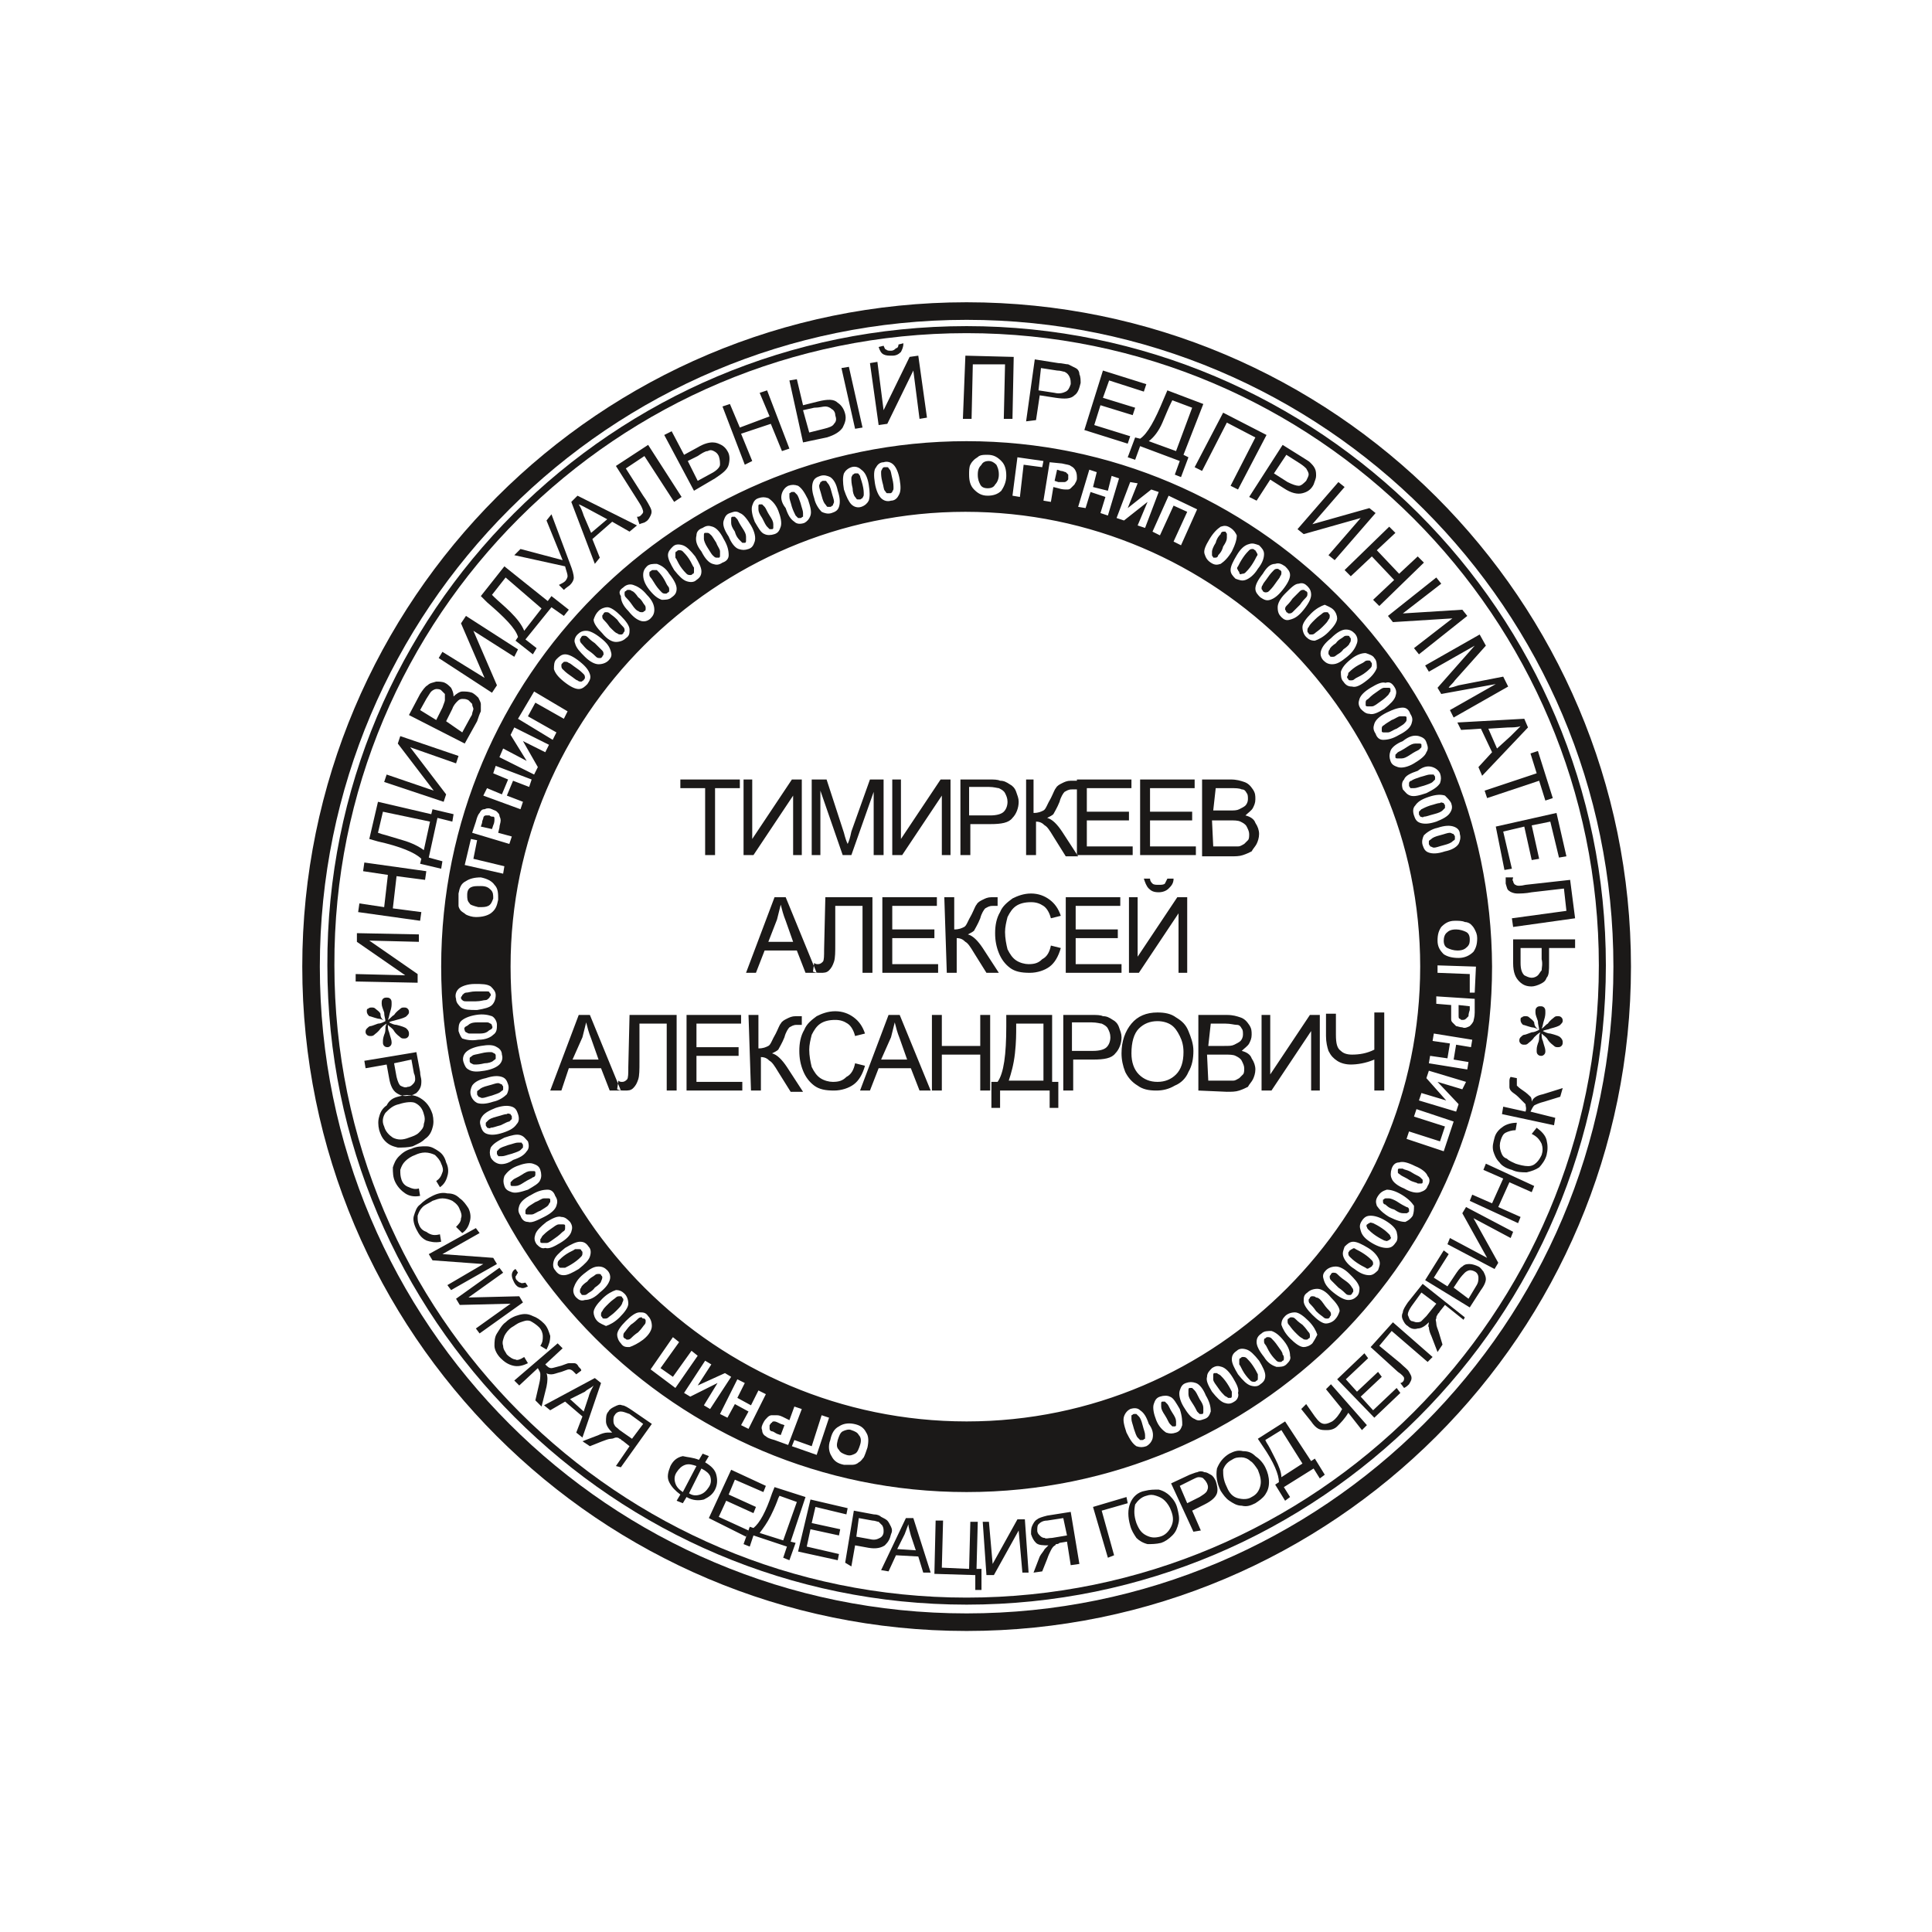 <?xml version="1.0" encoding="utf-8"?>
<!-- Generator: Adobe Illustrator 26.4.1, SVG Export Plug-In . SVG Version: 6.00 Build 0)  -->
<svg version="1.1"
	 id="svg29" xmlns:svg="http://www.w3.org/2000/svg" xmlns:rdf="http://www.w3.org/1999/02/22-rdf-syntax-ns#" xmlns:cc="http://creativecommons.org/ns#" xmlns:dc="http://purl.org/dc/elements/1.1/"
	 xmlns="http://www.w3.org/2000/svg" xmlns:xlink="http://www.w3.org/1999/xlink" x="0px" y="0px" viewBox="0 0 155.9 155.9"
	 style="enable-background:new 0 0 155.9 155.9;" xml:space="preserve">
<style type="text/css">
	.st0{fill:none;stroke:#1B1918;stroke-width:1.417;}
	.st1{fill:none;stroke:#1B1918;stroke-width:0.567;}
	.st2{fill-rule:evenodd;clip-rule:evenodd;fill:#1B1918;}
	.st3{fill:#1B1918;}
</style>
<path id="path6" class="st0" d="M78,25.1c29.2,0,52.9,23.7,52.9,52.9c0,29.2-23.7,52.9-52.9,52.9c-29.2,0-52.9-23.7-52.9-52.9
	C25.1,48.8,48.8,25.1,78,25.1z"/>
<path id="path8" class="st1" d="M78,26.6c28.3,0,51.3,23,51.3,51.3c0,28.3-23,51.3-51.3,51.3c-28.3,0-51.3-23-51.3-51.3
	C26.6,49.6,49.6,26.6,78,26.6z"/>
<path id="path10" class="st2" d="M31.1,82.4c0-0.2-0.1-0.4-0.1-0.7c-0.1-0.3-0.2-0.5-0.2-0.7c0-0.2,0-0.3,0.1-0.4
	c0.1-0.1,0.2-0.1,0.3-0.1c0.1,0,0.2,0,0.3,0.1c0.1,0.1,0.1,0.2,0.1,0.4c0,0.1,0,0.3-0.1,0.6c-0.1,0.3-0.1,0.5-0.2,0.7
	c0.2-0.1,0.3-0.3,0.5-0.4c0.2-0.3,0.4-0.4,0.5-0.5c0.1-0.1,0.2-0.1,0.3-0.1c0.1,0,0.2,0,0.3,0.1c0.1,0.1,0.1,0.2,0.1,0.3
	c0,0.1-0.1,0.2-0.2,0.3c-0.1,0.1-0.4,0.2-0.8,0.3c-0.3,0.1-0.5,0.1-0.6,0.2c0.2,0.1,0.4,0.2,0.6,0.2c0.4,0.1,0.7,0.2,0.8,0.3
	c0.1,0.1,0.2,0.2,0.2,0.4c0,0.1,0,0.2-0.1,0.3c-0.1,0.1-0.2,0.1-0.3,0.1c-0.1,0-0.2,0-0.3-0.1c-0.1-0.1-0.3-0.2-0.5-0.5
	c-0.1-0.2-0.3-0.3-0.5-0.5c0,0.2,0,0.4,0.1,0.6c0.1,0.4,0.2,0.6,0.2,0.8c0,0.1,0,0.2-0.1,0.3c-0.1,0.1-0.2,0.1-0.2,0.1
	c-0.1,0-0.2,0-0.3-0.1c-0.1-0.1-0.1-0.2-0.1-0.3c0-0.2,0-0.3,0.1-0.6c0.1-0.2,0.1-0.4,0.1-0.5c0-0.1,0-0.2,0.1-0.4
	c-0.2,0.1-0.4,0.3-0.5,0.4c-0.2,0.3-0.4,0.4-0.5,0.5c-0.1,0.1-0.2,0.1-0.3,0.1c-0.1,0-0.2,0-0.3-0.1c-0.1-0.1-0.1-0.2-0.1-0.2
	c0-0.1,0-0.2,0.1-0.3c0.1-0.1,0.2-0.2,0.3-0.2c0.1,0,0.3-0.1,0.6-0.2c0.2,0,0.4-0.1,0.6-0.2c-0.2-0.1-0.4-0.2-0.6-0.2
	c-0.4-0.1-0.6-0.2-0.7-0.2c-0.1-0.1-0.2-0.2-0.2-0.4c0-0.1,0-0.2,0.1-0.2c0.1-0.1,0.2-0.1,0.3-0.1c0.1,0,0.2,0,0.3,0.1
	c0.1,0.1,0.3,0.2,0.4,0.4C30.7,82.2,30.9,82.3,31.1,82.4z"/>
<path id="path12" class="st2" d="M124.2,83.1c0-0.2-0.1-0.4-0.1-0.7c-0.1-0.3-0.2-0.5-0.2-0.7c0-0.2,0-0.3,0.1-0.4
	c0.1-0.1,0.2-0.1,0.3-0.1c0.1,0,0.2,0,0.3,0.1c0.1,0.1,0.1,0.2,0.1,0.4c0,0.1,0,0.3-0.1,0.6c-0.1,0.3-0.1,0.5-0.2,0.7
	c0.2-0.1,0.3-0.3,0.5-0.4c0.2-0.3,0.4-0.4,0.5-0.5c0.1-0.1,0.2-0.1,0.3-0.1c0.1,0,0.2,0,0.3,0.1c0.1,0.1,0.1,0.2,0.1,0.3
	c0,0.1-0.1,0.2-0.2,0.3c-0.1,0.1-0.4,0.2-0.8,0.3c-0.2,0.1-0.5,0.1-0.6,0.2c0.2,0.1,0.4,0.2,0.6,0.2c0.4,0.1,0.7,0.2,0.8,0.3
	c0.1,0.1,0.2,0.2,0.2,0.4c0,0.1,0,0.2-0.1,0.3c-0.1,0.1-0.2,0.1-0.3,0.1c-0.1,0-0.2,0-0.3-0.1c-0.1-0.1-0.3-0.2-0.5-0.5
	c-0.1-0.2-0.3-0.3-0.5-0.5c0,0.2,0,0.4,0.1,0.6c0.1,0.4,0.2,0.6,0.2,0.8c0,0.1,0,0.2-0.1,0.3c-0.1,0.1-0.2,0.1-0.2,0.1
	c-0.1,0-0.2,0-0.3-0.1c-0.1-0.1-0.1-0.2-0.1-0.3c0-0.2,0-0.3,0.1-0.6c0.1-0.2,0.1-0.4,0.1-0.5c0-0.1,0-0.2,0.1-0.4
	c-0.2,0.1-0.4,0.3-0.5,0.4c-0.2,0.3-0.4,0.4-0.5,0.5c-0.1,0.1-0.2,0.1-0.3,0.1c-0.1,0-0.2,0-0.3-0.1c-0.1-0.1-0.1-0.2-0.1-0.2
	c0-0.1,0-0.2,0.1-0.3c0.1-0.1,0.2-0.2,0.3-0.2c0.1,0,0.3-0.1,0.6-0.2c0.2,0,0.4-0.1,0.6-0.2c-0.2-0.1-0.4-0.2-0.6-0.2
	c-0.4-0.1-0.6-0.2-0.7-0.2c-0.1-0.1-0.2-0.2-0.2-0.4c0-0.1,0-0.2,0.1-0.2c0.1-0.1,0.2-0.1,0.3-0.1c0.1,0,0.2,0,0.3,0.1
	c0.1,0.1,0.3,0.2,0.4,0.4C123.8,82.8,124,83,124.2,83.1z"/>
<g>
	<path class="st3" d="M51.8,106.3c-0.1,0-0.2,0-0.3,0.1c-0.1,0.1-0.3,0.3-0.6,0.5c-0.3,0.3-0.4,0.5-0.5,0.6
		c-0.1,0.1-0.1,0.2-0.1,0.3c0,0.1,0,0.1,0.1,0.2c0.1,0,0.1,0.1,0.2,0.1c0.1,0,0.2,0,0.3-0.1c0.1-0.1,0.3-0.3,0.6-0.5
		c0.3-0.3,0.4-0.5,0.5-0.6c0.1-0.1,0.1-0.2,0.1-0.3c0-0.1,0-0.1-0.1-0.2C51.9,106.4,51.8,106.4,51.8,106.3z"/>
	<path class="st3" d="M39.5,65.8c-0.1,0-0.2,0-0.3,0c-0.1,0-0.2,0.1-0.2,0.2c0,0.1-0.1,0.2-0.1,0.4l-0.1,0.3l0.9,0.2l0.1-0.3
		c0.1-0.2,0.1-0.4,0.1-0.5c0-0.1,0-0.2-0.1-0.2C39.7,65.9,39.6,65.9,39.5,65.8z"/>
	<path class="st3" d="M54.9,45.7c0.2,0.3,0.4,0.5,0.5,0.6c0.1,0.1,0.2,0.1,0.3,0.1c0.1,0,0.1,0,0.2-0.1c0.1,0,0.1-0.1,0.1-0.2
		c0-0.1,0-0.2,0-0.3c-0.1-0.1-0.2-0.4-0.4-0.7c-0.2-0.3-0.4-0.5-0.5-0.6c-0.1-0.1-0.2-0.1-0.3-0.1c-0.1,0-0.1,0-0.2,0.1
		c-0.1,0-0.1,0.1-0.1,0.2c0,0.1,0,0.2,0,0.3C54.6,45.1,54.7,45.4,54.9,45.7z"/>
	<path class="st3" d="M57.1,44.2c0.2,0.3,0.3,0.5,0.4,0.6c0.1,0.1,0.2,0.2,0.3,0.2c0.1,0,0.1,0,0.2,0c0.1,0,0.1-0.1,0.1-0.2
		c0-0.1,0-0.2,0-0.3c0-0.2-0.2-0.4-0.3-0.7c-0.2-0.3-0.3-0.5-0.4-0.6c-0.1-0.1-0.2-0.2-0.3-0.2c-0.1,0-0.1,0-0.2,0
		c-0.1,0-0.1,0.1-0.1,0.2c0,0.1,0,0.2,0,0.3C56.8,43.6,56.9,43.9,57.1,44.2z"/>
	<path class="st3" d="M48.6,103.1c0-0.1,0-0.1-0.1-0.2c0-0.1-0.1-0.1-0.2-0.1c-0.1,0-0.2,0-0.3,0.1c-0.1,0.1-0.4,0.2-0.6,0.5
		c-0.3,0.2-0.5,0.4-0.5,0.5c-0.1,0.1-0.1,0.2-0.1,0.3c0,0.1,0,0.1,0.1,0.2v0c0,0.1,0.1,0.1,0.2,0.1c0.1,0,0.2,0,0.3-0.1
		c0.1-0.1,0.4-0.2,0.6-0.5c0.3-0.2,0.5-0.4,0.5-0.5C48.6,103.2,48.6,103.1,48.6,103.1z"/>
	<path class="st3" d="M52.9,47.2c0.2,0.3,0.4,0.5,0.5,0.6c0.1,0.1,0.2,0.1,0.3,0.1c0.1,0,0.1,0,0.2-0.1c0.1,0,0.1-0.1,0.1-0.2
		c0-0.1,0-0.2-0.1-0.3c-0.1-0.1-0.2-0.4-0.4-0.7c-0.2-0.3-0.4-0.5-0.5-0.6C52.9,46,52.8,46,52.7,46c-0.1,0-0.1,0-0.2,0.1
		c-0.1,0-0.1,0.1-0.1,0.2c0,0.1,0,0.2,0.1,0.3C52.6,46.7,52.7,46.9,52.9,47.2z"/>
	<path class="st3" d="M69,40.1c0.1,0.1,0.1,0.2,0.2,0.2c0.1,0,0.1,0,0.2,0c0.1,0,0.1-0.1,0.2-0.1c0-0.1,0.1-0.1,0.1-0.3
		c0-0.2,0-0.4-0.1-0.8c-0.1-0.4-0.2-0.6-0.2-0.7c-0.1-0.1-0.1-0.2-0.2-0.2c-0.1,0-0.1,0-0.2,0c-0.1,0-0.1,0.1-0.2,0.1
		c0,0.1-0.1,0.1-0.1,0.3c0,0.2,0,0.4,0.1,0.8C68.8,39.7,68.9,40,69,40.1z"/>
	<path class="st3" d="M64.2,41.6c0.1,0.1,0.2,0.2,0.2,0.2c0.1,0,0.1,0,0.2,0c0.1,0,0.1-0.1,0.2-0.1c0-0.1,0-0.2,0-0.3
		c0-0.2-0.1-0.4-0.2-0.8c-0.1-0.3-0.2-0.6-0.3-0.7c-0.1-0.1-0.2-0.2-0.2-0.2c-0.1,0-0.1,0-0.2,0c-0.1,0-0.1,0.1-0.2,0.1
		c0,0.1,0,0.2,0,0.3c0,0.2,0.1,0.4,0.2,0.8C64,41.2,64.1,41.4,64.2,41.6z"/>
	<path class="st3" d="M68.7,115.4c-0.2-0.1-0.5,0-0.7,0.1c-0.2,0.1-0.3,0.4-0.4,0.7c-0.1,0.4-0.1,0.6,0.1,0.8
		c0.1,0.2,0.3,0.3,0.6,0.4c0.3,0.1,0.5,0,0.7-0.1c0.2-0.1,0.3-0.4,0.4-0.7c0.1-0.3,0.1-0.6-0.1-0.8C69.2,115.6,69,115.5,68.7,115.4z
		"/>
	<path class="st3" d="M59.7,43.6c0.1,0.1,0.2,0.2,0.2,0.2c0.1,0,0.1,0,0.2,0c0.1,0,0.1-0.1,0.1-0.2c0-0.1,0-0.2,0-0.3
		c0-0.2-0.1-0.4-0.3-0.7c-0.2-0.3-0.3-0.5-0.4-0.7c-0.1-0.1-0.2-0.2-0.2-0.2c-0.1,0-0.1,0-0.2,0c-0.1,0-0.1,0.1-0.1,0.2
		c0,0.1,0,0.2,0,0.3c0,0.2,0.1,0.4,0.3,0.7C59.4,43.3,59.6,43.5,59.7,43.6z"/>
	<path class="st3" d="M91.9,114.3c-0.1-0.1-0.2-0.2-0.2-0.2c-0.1,0-0.1,0-0.2,0c-0.1,0-0.1,0.1-0.2,0.1c0,0.1,0,0.2,0,0.3
		c0,0.2,0.1,0.4,0.2,0.8c0.1,0.3,0.2,0.6,0.3,0.7c0.1,0.1,0.2,0.2,0.2,0.2c0.1,0,0.1,0,0.2,0v0c0.1,0,0.1-0.1,0.2-0.1
		c0-0.1,0-0.2,0-0.3c0-0.2-0.1-0.4-0.2-0.8C92.1,114.6,92,114.4,91.9,114.3z"/>
	<path class="st3" d="M66.6,40.7c0.1,0.1,0.1,0.2,0.2,0.2c0.1,0,0.1,0,0.2,0c0.1,0,0.1-0.1,0.2-0.1c0-0.1,0.1-0.2,0.1-0.3
		c0-0.2-0.1-0.4-0.2-0.8c-0.1-0.4-0.2-0.6-0.3-0.7c-0.1-0.1-0.1-0.2-0.2-0.2c-0.1,0-0.1,0-0.2,0c-0.1,0-0.1,0.1-0.2,0.1
		c0,0.1-0.1,0.2-0.1,0.3c0,0.2,0.1,0.4,0.2,0.8C66.4,40.4,66.5,40.6,66.6,40.7z"/>
	<path class="st3" d="M61.9,42.5c0.1,0.1,0.2,0.2,0.2,0.2c0.1,0,0.1,0,0.2,0c0.1,0,0.1-0.1,0.1-0.1c0-0.1,0-0.2,0-0.3
		c0-0.2-0.1-0.4-0.3-0.7c-0.2-0.3-0.3-0.6-0.4-0.7c-0.1-0.1-0.2-0.2-0.2-0.2c-0.1,0-0.1,0-0.2,0c-0.1,0-0.1,0.1-0.1,0.1
		c0,0.1,0,0.2,0,0.3c0,0.2,0.1,0.4,0.3,0.7C61.7,42.2,61.8,42.4,61.9,42.5z"/>
	<path class="st3" d="M62.5,114.7c-0.1,0-0.2,0-0.2,0.1c-0.1,0-0.1,0.1-0.2,0.2c0,0.1,0,0.2,0,0.3c0,0.1,0.1,0.2,0.2,0.2
		c0.1,0,0.2,0.1,0.4,0.2l0.3,0.1l0.3-0.8l-0.3-0.1C62.8,114.8,62.6,114.7,62.5,114.7z"/>
	<path class="st3" d="M50.3,104.9c0-0.1,0-0.1-0.1-0.2c0-0.1-0.1-0.1-0.2-0.1c-0.1,0-0.2,0-0.3,0.1c-0.1,0.1-0.3,0.2-0.6,0.5
		c-0.3,0.3-0.4,0.4-0.5,0.6c-0.1,0.1-0.1,0.2-0.1,0.3c0,0.1,0,0.1,0.1,0.2c0,0.1,0.1,0.1,0.2,0.1c0.1,0,0.2,0,0.3-0.1
		c0.1-0.1,0.3-0.2,0.6-0.5c0.3-0.3,0.4-0.4,0.5-0.6C50.2,105.1,50.3,105,50.3,104.9z"/>
	<path class="st3" d="M37.6,80.8c0.2,0,0.4,0,0.8,0c0.4,0,0.6-0.1,0.8-0.1c0.1,0,0.2-0.1,0.3-0.2c0-0.1,0.1-0.1,0.1-0.2
		c0-0.1,0-0.1-0.1-0.2c0-0.1-0.1-0.1-0.3-0.1c-0.2,0-0.4,0-0.8,0c-0.4,0-0.6,0.1-0.8,0.1c-0.1,0-0.2,0.1-0.3,0.2
		c0,0.1-0.1,0.1-0.1,0.2c0,0.1,0,0.1,0.1,0.2C37.4,80.8,37.5,80.8,37.6,80.8z"/>
	<path class="st3" d="M49.8,51.1c0.1,0.1,0.2,0.1,0.3,0.1c0.1,0,0.1,0,0.2-0.1c0-0.1,0.1-0.1,0.1-0.2c0-0.1,0-0.2-0.1-0.3
		c-0.1-0.1-0.3-0.3-0.5-0.6c-0.3-0.3-0.5-0.4-0.6-0.5s-0.2-0.1-0.3-0.1c-0.1,0-0.1,0-0.2,0.1c0,0.1-0.1,0.1-0.1,0.2
		c0,0.1,0,0.2,0.1,0.3c0.1,0.1,0.3,0.3,0.5,0.6C49.5,50.9,49.7,51.1,49.8,51.1z"/>
	<path class="st3" d="M40.4,88.1c0.1-0.1,0.2-0.1,0.2-0.2c0-0.1,0-0.1,0-0.2c0-0.1-0.1-0.1-0.1-0.2c-0.1,0-0.2-0.1-0.3-0.1
		c-0.2,0-0.4,0.1-0.8,0.2c-0.4,0.1-0.6,0.2-0.7,0.3c-0.1,0.1-0.2,0.1-0.2,0.2c0,0.1,0,0.1,0,0.2c0,0.1,0.1,0.1,0.1,0.2
		c0.1,0,0.2,0.1,0.3,0.1c0.2,0,0.4-0.1,0.8-0.2C40,88.3,40.3,88.2,40.4,88.1z"/>
	<path class="st3" d="M41.1,90.5c0.1-0.1,0.2-0.2,0.2-0.2c0-0.1,0-0.1,0-0.2c0-0.1-0.1-0.1-0.1-0.2c-0.1,0-0.2-0.1-0.3,0
		c-0.2,0-0.4,0.1-0.8,0.2c-0.4,0.1-0.6,0.2-0.7,0.3c-0.1,0.1-0.2,0.2-0.2,0.2c0,0.1,0,0.1,0,0.2c0,0.1,0.1,0.1,0.1,0.2
		c0.1,0,0.2,0.1,0.3,0c0.2,0,0.4-0.1,0.8-0.2C40.8,90.6,41,90.5,41.1,90.5z"/>
	<path class="st3" d="M46,54.5c0.3,0.2,0.5,0.4,0.6,0.4c0.1,0.1,0.2,0.1,0.3,0.1c0.1,0,0.1-0.1,0.2-0.1c0-0.1,0.1-0.1,0.1-0.2
		c0-0.1,0-0.2-0.1-0.3c-0.1-0.1-0.3-0.3-0.6-0.5c-0.3-0.2-0.5-0.4-0.6-0.4c-0.1-0.1-0.2-0.1-0.3-0.1c-0.1,0-0.1,0-0.2,0.1
		s-0.1,0.1-0.1,0.2c0,0.1,0,0.2,0.1,0.3C45.5,54.1,45.7,54.3,46,54.5z"/>
	<path class="st3" d="M39.8,85.6c0.1-0.1,0.2-0.1,0.2-0.2c0-0.1,0-0.1,0-0.2c0-0.1,0-0.1-0.1-0.2c-0.1,0-0.1-0.1-0.3-0.1
		c-0.2,0-0.4,0-0.8,0.1c-0.4,0.1-0.6,0.1-0.7,0.2c-0.1,0.1-0.2,0.1-0.2,0.2c0,0.1,0,0.1,0,0.2c0,0.1,0,0.1,0.1,0.2
		c0.1,0,0.1,0.1,0.3,0.1c0.2,0,0.4,0,0.8-0.1C39.4,85.8,39.7,85.7,39.8,85.6z"/>
	<path class="st3" d="M47.5,52.5c0.3,0.2,0.5,0.4,0.6,0.5c0.1,0.1,0.2,0.1,0.3,0.1c0.1,0,0.1,0,0.2-0.1c0-0.1,0.1-0.1,0.1-0.2
		c0-0.1,0-0.2-0.1-0.3c-0.1-0.1-0.3-0.3-0.6-0.6c-0.3-0.2-0.5-0.4-0.6-0.5c-0.1-0.1-0.2-0.1-0.3-0.1c-0.1,0-0.1,0-0.2,0.1
		c0,0.1-0.1,0.1-0.1,0.2c0,0.1,0,0.2,0.1,0.3C47.1,52.1,47.2,52.3,47.5,52.5z"/>
	<path class="st3" d="M42.2,92.6c0-0.1,0-0.1,0-0.2c0-0.1-0.1-0.1-0.1-0.2c-0.1,0-0.2,0-0.3,0c-0.2,0-0.4,0.1-0.8,0.2
		c-0.3,0.1-0.6,0.2-0.7,0.3c-0.1,0.1-0.2,0.2-0.2,0.2c0,0.1,0,0.1,0,0.2c0,0.1,0.1,0.1,0.1,0.2c0.1,0,0.2,0,0.3,0
		c0.2,0,0.4-0.1,0.8-0.2c0.3-0.1,0.6-0.2,0.7-0.3C42.1,92.7,42.2,92.6,42.2,92.6z"/>
	<path class="st3" d="M38.6,73.2c0.4,0,0.6,0,0.8-0.1c0.2-0.1,0.3-0.3,0.4-0.6c0-0.3,0-0.5-0.2-0.7c-0.2-0.2-0.4-0.3-0.8-0.3
		c-0.4,0-0.6,0-0.8,0.1c-0.2,0.1-0.3,0.3-0.3,0.6c0,0.3,0,0.5,0.2,0.7C37.9,73,38.2,73.1,38.6,73.2z"/>
	<path class="st3" d="M44.4,97c0-0.1,0-0.1,0-0.2c0-0.1-0.1-0.1-0.2-0.1c-0.1,0-0.2,0-0.3,0c-0.2,0-0.4,0.2-0.7,0.3
		c-0.3,0.2-0.5,0.3-0.6,0.4c-0.1,0.1-0.2,0.2-0.2,0.3c0,0.1,0,0.1,0,0.2c0,0.1,0.1,0.1,0.2,0.1c0.1,0,0.2,0,0.3,0
		c0.2,0,0.4-0.2,0.7-0.3c0.3-0.2,0.5-0.3,0.6-0.4S44.3,97.1,44.4,97z"/>
	<path class="st3" d="M47,101.1c0-0.1,0-0.1-0.1-0.2c0-0.1-0.1-0.1-0.2-0.1c-0.1,0-0.2,0-0.3,0c-0.1,0.1-0.4,0.2-0.7,0.4
		c-0.3,0.2-0.5,0.4-0.6,0.5s-0.1,0.2-0.1,0.3c0,0.1,0,0.1,0.1,0.2c0,0.1,0.1,0.1,0.2,0.1c0.1,0,0.2,0,0.3,0c0.2-0.1,0.4-0.2,0.7-0.4
		c0.3-0.2,0.5-0.4,0.6-0.5C47,101.3,47,101.2,47,101.1z"/>
	<path class="st3" d="M45.6,99.1c0-0.1,0-0.1,0-0.2c0-0.1-0.1-0.1-0.2-0.1c-0.1,0-0.2,0-0.3,0c-0.2,0-0.4,0.2-0.7,0.4
		c-0.3,0.2-0.5,0.4-0.6,0.5c-0.1,0.1-0.1,0.2-0.2,0.3c0,0.1,0,0.1,0,0.2c0,0.1,0.1,0.1,0.2,0.1c0.1,0,0.2,0,0.3,0
		c0.2,0,0.4-0.2,0.7-0.4c0.3-0.2,0.5-0.4,0.6-0.5C45.6,99.3,45.6,99.2,45.6,99.1z"/>
	<path class="st3" d="M37.9,83.4c0.2,0,0.4,0,0.8,0c0.4,0,0.6-0.1,0.7-0.2c0.1-0.1,0.2-0.1,0.3-0.2c0-0.1,0.1-0.1,0-0.2
		c0-0.1,0-0.1-0.1-0.2c-0.1,0-0.1-0.1-0.3-0.1c-0.2,0-0.4,0-0.8,0c-0.4,0-0.6,0.1-0.7,0.2c-0.1,0.1-0.2,0.1-0.3,0.2
		c0,0.1-0.1,0.1,0,0.2c0,0.1,0,0.1,0.1,0.2C37.7,83.3,37.7,83.4,37.9,83.4z"/>
	<path class="st3" d="M43.2,94.8c0-0.1,0-0.1,0-0.2c0-0.1-0.1-0.1-0.1-0.1c-0.1,0-0.2,0-0.3,0c-0.2,0-0.4,0.1-0.7,0.3
		c-0.3,0.2-0.6,0.3-0.7,0.4c-0.1,0.1-0.2,0.2-0.2,0.2c0,0.1,0,0.1,0,0.2c0,0.1,0.1,0.1,0.1,0.1c0.1,0,0.2,0,0.3,0
		c0.2,0,0.4-0.1,0.7-0.3c0.3-0.2,0.6-0.3,0.7-0.4C43.1,95,43.2,94.9,43.2,94.8z"/>
	<path class="st3" d="M51,48.8c0.2,0.3,0.4,0.5,0.5,0.5c0.1,0.1,0.2,0.1,0.3,0.1c0.1,0,0.1,0,0.2-0.1c0.1,0,0.1-0.1,0.1-0.2
		c0-0.1,0-0.2-0.1-0.3c-0.1-0.1-0.2-0.4-0.5-0.6c-0.2-0.3-0.4-0.5-0.5-0.5c-0.1-0.1-0.2-0.1-0.3-0.1c-0.1,0-0.1,0-0.2,0.1
		c-0.1,0-0.1,0.1-0.1,0.2c0,0.1,0,0.2,0.1,0.3C50.6,48.3,50.8,48.5,51,48.8z"/>
	<path class="st3" d="M110.2,56.7c0,0.1,0,0.1,0,0.2c0,0.1,0.1,0.1,0.2,0.1c0.1,0,0.2,0,0.3,0c0.2,0,0.4-0.2,0.7-0.4
		c0.3-0.2,0.5-0.4,0.6-0.5c0.1-0.1,0.1-0.2,0.2-0.3c0-0.1,0-0.1,0-0.2c0-0.1-0.1-0.1-0.2-0.1c-0.1,0-0.2,0-0.3,0
		c-0.2,0-0.4,0.2-0.7,0.4c-0.3,0.2-0.5,0.4-0.6,0.5C110.2,56.5,110.2,56.6,110.2,56.7z"/>
	<path class="st3" d="M112.8,97c-0.3-0.2-0.6-0.3-0.7-0.3c-0.1,0-0.2,0-0.3,0c-0.1,0-0.1,0.1-0.2,0.1c0,0.1,0,0.1,0,0.2
		c0,0.1,0.1,0.2,0.2,0.2c0.1,0.1,0.3,0.3,0.7,0.4c0.3,0.2,0.5,0.3,0.7,0.3c0.1,0,0.2,0,0.3,0c0.1,0,0.1-0.1,0.2-0.1
		c0-0.1,0-0.1,0-0.2c0-0.1-0.1-0.2-0.2-0.2C113.3,97.3,113.1,97.2,112.8,97z"/>
	<path class="st3" d="M111.5,99.1c-0.3-0.2-0.5-0.3-0.7-0.4c-0.1,0-0.2-0.1-0.3,0c-0.1,0-0.1,0.1-0.2,0.1c0,0.1-0.1,0.1,0,0.2
		c0,0.1,0.1,0.2,0.1,0.2c0.1,0.1,0.3,0.3,0.6,0.5c0.3,0.2,0.5,0.3,0.7,0.4c0.1,0,0.2,0.1,0.3,0c0.1,0,0.1-0.1,0.2-0.1
		c0-0.1,0.1-0.1,0-0.2c0-0.1-0.1-0.2-0.1-0.2C112,99.5,111.8,99.3,111.5,99.1z"/>
	<path class="st3" d="M108.7,54.6c0,0.1,0,0.1,0.1,0.2c0,0.1,0.1,0.1,0.2,0.1c0.1,0,0.2,0,0.3-0.1c0.1-0.1,0.4-0.2,0.7-0.4
		c0.3-0.2,0.5-0.4,0.6-0.5c0.1-0.1,0.1-0.2,0.1-0.3c0-0.1,0-0.1-0.1-0.2c0-0.1-0.1-0.1-0.2-0.1c-0.1,0-0.2,0-0.3,0.1
		c-0.1,0.1-0.4,0.2-0.7,0.4c-0.3,0.2-0.5,0.4-0.6,0.5C108.8,54.5,108.7,54.6,108.7,54.6z"/>
	<path class="st3" d="M107.2,52.7c0,0.1,0,0.1,0.1,0.2c0,0.1,0.1,0.1,0.2,0.1c0.1,0,0.2,0,0.3-0.1c0.1-0.1,0.4-0.2,0.6-0.5
		c0.3-0.2,0.5-0.4,0.5-0.5c0.1-0.1,0.1-0.2,0.1-0.3c0-0.1,0-0.1-0.1-0.2c0-0.1-0.1-0.1-0.2-0.1c-0.1,0-0.2,0-0.3,0.1
		c-0.1,0.1-0.4,0.2-0.6,0.5c-0.3,0.2-0.5,0.4-0.5,0.5C107.2,52.5,107.2,52.6,107.2,52.7z"/>
	<path class="st3" d="M105.5,50.9c0,0.1,0,0.1,0.1,0.2c0,0.1,0.1,0.1,0.2,0.1c0.1,0,0.2,0,0.3-0.1c0.1-0.1,0.3-0.2,0.6-0.5
		c0.3-0.3,0.4-0.4,0.5-0.6c0.1-0.1,0.1-0.2,0.1-0.3c0-0.1,0-0.1-0.1-0.2c0-0.1-0.1-0.1-0.2-0.1c-0.1,0-0.2,0-0.3,0.1
		c-0.1,0.1-0.3,0.2-0.6,0.5c-0.3,0.3-0.4,0.4-0.5,0.6C105.5,50.7,105.5,50.8,105.5,50.9z"/>
	<path class="st3" d="M108.5,103.3c-0.3-0.2-0.5-0.4-0.6-0.5c-0.1-0.1-0.2-0.1-0.3-0.1c-0.1,0-0.1,0-0.2,0.1c0,0.1-0.1,0.1-0.1,0.2
		c0,0.1,0,0.2,0.1,0.3c0.1,0.1,0.3,0.3,0.6,0.6c0.3,0.2,0.5,0.4,0.6,0.5c0.1,0.1,0.2,0.1,0.3,0.1c0.1,0,0.1,0,0.2-0.1
		c0-0.1,0.1-0.1,0.1-0.2c0-0.1,0-0.2-0.1-0.3C109,103.7,108.8,103.5,108.5,103.3z"/>
	<path class="st3" d="M110.1,101.2c-0.3-0.2-0.5-0.3-0.7-0.4c-0.1-0.1-0.2-0.1-0.3,0c-0.1,0-0.1,0.1-0.2,0.1c0,0.1-0.1,0.1-0.1,0.2
		c0,0.1,0,0.2,0.1,0.3c0.1,0.1,0.3,0.3,0.6,0.5c0.3,0.2,0.5,0.3,0.7,0.4c0.1,0.1,0.2,0.1,0.3,0c0.1,0,0.1-0.1,0.2-0.1
		c0-0.1,0.1-0.1,0.1-0.2c0-0.1,0-0.2-0.1-0.3C110.6,101.6,110.4,101.4,110.1,101.2z"/>
	<path class="st3" d="M114.7,65.3c-0.1,0.1-0.2,0.2-0.2,0.2c0,0.1,0,0.1,0,0.2c0,0.1,0.1,0.1,0.1,0.2c0.1,0,0.2,0.1,0.3,0
		c0.2,0,0.4-0.1,0.8-0.2c0.4-0.1,0.6-0.2,0.7-0.3c0.1-0.1,0.2-0.2,0.2-0.2c0-0.1,0-0.1,0-0.2h0c0-0.1-0.1-0.1-0.1-0.2
		c-0.1,0-0.2-0.1-0.3,0c-0.2,0-0.4,0.1-0.8,0.2C115.1,65.1,114.9,65.2,114.7,65.3z"/>
	<path class="st3" d="M113.7,63.2c0,0.1,0,0.1,0,0.2c0,0.1,0.1,0.1,0.1,0.2c0.1,0,0.2,0,0.3,0c0.2,0,0.4-0.1,0.8-0.2
		c0.3-0.1,0.6-0.2,0.7-0.3c0.1-0.1,0.2-0.2,0.2-0.2c0-0.1,0-0.1,0-0.2h0c0-0.1-0.1-0.1-0.1-0.2c-0.1,0-0.2,0-0.3,0
		c-0.2,0-0.4,0.1-0.8,0.2c-0.3,0.1-0.6,0.2-0.7,0.3C113.8,63,113.7,63.1,113.7,63.2z"/>
	<path class="st3" d="M115.5,67.7c-0.1,0.1-0.2,0.1-0.2,0.2c0,0.1,0,0.1,0,0.2c0,0.1,0.1,0.1,0.1,0.2c0.1,0,0.2,0.1,0.3,0.1
		c0.2,0,0.4-0.1,0.8-0.2c0.4-0.1,0.6-0.2,0.7-0.3c0.1-0.1,0.2-0.1,0.2-0.2c0-0.1,0-0.1,0-0.2c0-0.1-0.1-0.1-0.1-0.2
		c-0.1,0-0.2-0.1-0.3-0.1c-0.2,0-0.4,0.1-0.8,0.2C115.8,67.5,115.6,67.6,115.5,67.7z"/>
	<path class="st3" d="M116.5,75.9c0,0.3,0.1,0.5,0.3,0.6c0.2,0.1,0.5,0.2,0.8,0.2c0.4,0,0.6-0.1,0.8-0.3c0.2-0.2,0.2-0.4,0.2-0.6
		c0-0.3-0.1-0.5-0.3-0.6c-0.2-0.1-0.5-0.2-0.8-0.2c-0.4,0-0.6,0.1-0.8,0.3C116.6,75.4,116.5,75.6,116.5,75.9z"/>
	<path class="st3" d="M114.6,95c-0.1-0.1-0.4-0.2-0.7-0.4c-0.3-0.2-0.6-0.2-0.7-0.3c-0.1,0-0.2,0-0.3,0c-0.1,0-0.1,0.1-0.1,0.1
		c0,0.1,0,0.1,0,0.2c0,0.1,0.1,0.1,0.2,0.2c0.1,0.1,0.4,0.2,0.7,0.4c0.3,0.2,0.6,0.2,0.7,0.3c0.1,0,0.2,0,0.3,0
		c0.1,0,0.1-0.1,0.1-0.1c0-0.1,0-0.1,0-0.2C114.8,95.2,114.7,95.1,114.6,95z"/>
	<path class="st3" d="M112.6,60.9c0,0.1,0,0.1,0,0.2c0,0.1,0.1,0.1,0.2,0.1c0.1,0,0.2,0,0.3,0c0.2,0,0.4-0.1,0.7-0.3
		c0.3-0.2,0.5-0.3,0.7-0.4c0.1-0.1,0.2-0.2,0.2-0.2c0-0.1,0-0.1,0-0.2c0-0.1-0.1-0.1-0.2-0.1c-0.1,0-0.2,0-0.3,0
		c-0.2,0-0.4,0.1-0.7,0.3c-0.3,0.2-0.5,0.3-0.7,0.4C112.7,60.8,112.6,60.9,112.6,60.9z"/>
	<path class="st3" d="M111.5,58.8c0,0.1,0,0.1,0,0.2c0,0.1,0.1,0.1,0.2,0.1c0.1,0,0.2,0,0.3,0c0.2,0,0.4-0.2,0.7-0.3
		c0.3-0.2,0.5-0.3,0.6-0.4c0.1-0.1,0.2-0.2,0.2-0.3c0-0.1,0-0.1,0-0.2c0-0.1-0.1-0.1-0.2-0.1c-0.1,0-0.2,0-0.3,0
		c-0.2,0-0.4,0.2-0.7,0.3c-0.3,0.2-0.5,0.3-0.6,0.4C111.5,58.6,111.5,58.7,111.5,58.8z"/>
	<path class="st3" d="M117.8,82.2c0.1,0.1,0.1,0.1,0.2,0.1c0.1,0,0.2,0,0.3-0.1c0.1-0.1,0.1-0.1,0.2-0.2c0-0.1,0-0.2,0.1-0.5l0-0.3
		l-0.9-0.1l0,0.3c0,0.2,0,0.4,0,0.5C117.7,82.1,117.7,82.2,117.8,82.2z"/>
	<path class="st3" d="M99,111.6c-0.2-0.3-0.4-0.5-0.5-0.6c-0.1-0.1-0.2-0.1-0.3-0.2c-0.1,0-0.1,0-0.2,0c-0.1,0-0.1,0.1-0.1,0.2
		c0,0.1,0,0.2,0,0.3c0,0.2,0.2,0.4,0.4,0.7c0.2,0.3,0.4,0.5,0.5,0.6c0.1,0.1,0.2,0.1,0.3,0.2c0.1,0,0.1,0,0.2,0
		c0.1,0,0.1-0.1,0.1-0.2c0-0.1,0-0.2,0-0.3C99.3,112.1,99.2,111.9,99,111.6z"/>
	<path class="st3" d="M85.9,38.9c0.1,0,0.2-0.1,0.2-0.1c0.1-0.1,0.1-0.1,0.1-0.2c0-0.1,0-0.2,0-0.3c-0.1-0.1-0.1-0.1-0.2-0.2
		c-0.1,0-0.2-0.1-0.4-0.1l-0.3-0.1l-0.2,0.9l0.3,0.1C85.6,38.9,85.8,38.9,85.9,38.9z"/>
	<path class="st3" d="M101.1,110.2c-0.2-0.3-0.4-0.5-0.5-0.6c-0.1-0.1-0.2-0.1-0.3-0.1c-0.1,0-0.1,0-0.2,0.1c-0.1,0-0.1,0.1-0.1,0.2
		c0,0.1,0,0.2,0,0.3c0.1,0.1,0.2,0.4,0.4,0.7c0.2,0.3,0.4,0.5,0.5,0.6c0.1,0.1,0.2,0.1,0.3,0.1c0.1,0,0.1,0,0.2-0.1
		c0.1,0,0.1-0.1,0.1-0.2c0-0.1,0-0.2,0-0.3C101.4,110.7,101.3,110.5,101.1,110.2z"/>
	<path class="st3" d="M98.1,45c0.1,0,0.2-0.1,0.2-0.2c0.1-0.1,0.3-0.3,0.4-0.7c0.2-0.3,0.3-0.5,0.3-0.7c0-0.1,0-0.2,0-0.3
		c0-0.1-0.1-0.1-0.1-0.2c-0.1,0-0.1,0-0.2,0c-0.1,0-0.2,0.1-0.2,0.2c-0.1,0.1-0.3,0.3-0.4,0.7c-0.2,0.3-0.3,0.6-0.3,0.7
		c0,0.1,0,0.2,0,0.3c0,0.1,0.1,0.1,0.1,0.2C97.9,45,98,45,98.1,45z"/>
	<path class="st3" d="M71.4,39.6c0.1,0.1,0.1,0.2,0.2,0.2c0.1,0,0.1,0,0.2,0c0.1,0,0.1,0,0.2-0.1c0-0.1,0.1-0.1,0.1-0.3
		c0-0.2,0-0.4-0.1-0.8c-0.1-0.4-0.1-0.6-0.2-0.7c-0.1-0.1-0.1-0.2-0.2-0.2c-0.1,0-0.1,0-0.2,0c-0.1,0-0.1,0-0.2,0.1
		c0,0.1-0.1,0.1-0.1,0.3c0,0.2,0,0.4,0.1,0.8C71.3,39.2,71.3,39.5,71.4,39.6z"/>
	<path class="st3" d="M96.4,112.2c-0.1-0.1-0.2-0.2-0.2-0.2c-0.1,0-0.1,0-0.2,0c-0.1,0-0.1,0.1-0.1,0.2c0,0.1,0,0.2,0,0.3
		c0,0.2,0.1,0.4,0.3,0.7c0.2,0.3,0.3,0.5,0.4,0.7c0.1,0.1,0.2,0.2,0.2,0.2c0.1,0,0.1,0,0.2,0c0.1,0,0.1-0.1,0.1-0.2
		c0-0.1,0-0.2,0-0.3c0-0.2-0.1-0.4-0.3-0.7C96.6,112.5,96.5,112.3,96.4,112.2z"/>
	<path class="st3" d="M79.7,39.4c0.3,0,0.5-0.1,0.6-0.3c0.2-0.2,0.3-0.5,0.3-0.8c0-0.4-0.1-0.6-0.2-0.8c-0.2-0.2-0.4-0.3-0.6-0.3
		c-0.3,0-0.5,0.1-0.6,0.3c-0.2,0.2-0.3,0.4-0.3,0.8c0,0.4,0.1,0.6,0.2,0.8C79.2,39.3,79.4,39.4,79.7,39.4z"/>
	<path class="st3" d="M103.8,49.4c0.1,0,0.1,0.1,0.2,0.1c0.1,0,0.2,0,0.3-0.1c0.1-0.1,0.3-0.3,0.6-0.6c0.2-0.3,0.4-0.5,0.5-0.6
		c0.1-0.1,0.1-0.2,0.1-0.3c0-0.1,0-0.1-0.1-0.2c-0.1,0-0.1-0.1-0.2-0.1c-0.1,0-0.2,0-0.3,0.1c-0.1,0.1-0.3,0.3-0.6,0.6
		c-0.2,0.3-0.4,0.5-0.5,0.6c-0.1,0.1-0.1,0.2-0.1,0.3C103.7,49.2,103.8,49.3,103.8,49.4z"/>
	<path class="st3" d="M106.2,104.7c-0.1-0.1-0.2-0.1-0.3-0.1c-0.1,0-0.1,0-0.2,0.1c0,0.1-0.1,0.1-0.1,0.2c0,0.1,0,0.2,0.1,0.3
		c0.1,0.1,0.3,0.3,0.5,0.6c0.3,0.3,0.5,0.4,0.6,0.5s0.2,0.1,0.3,0.1c0.1,0,0.1,0,0.2-0.1c0-0.1,0.1-0.1,0.1-0.2c0-0.1,0-0.2-0.1-0.3
		c-0.1-0.1-0.3-0.3-0.5-0.6C106.6,104.9,106.4,104.7,106.2,104.7z"/>
	<path class="st3" d="M102.1,47.8c0.1,0,0.2,0,0.3-0.1c0.1-0.1,0.3-0.3,0.5-0.6c0.2-0.3,0.4-0.5,0.4-0.6c0.1-0.1,0.1-0.2,0.1-0.3
		c0-0.1,0-0.1-0.1-0.2c-0.1,0-0.1-0.1-0.2-0.1c-0.1,0-0.2,0-0.3,0.1c-0.1,0.1-0.3,0.3-0.5,0.6c-0.2,0.3-0.4,0.5-0.4,0.6
		c-0.1,0.1-0.1,0.2-0.1,0.3c0,0.1,0.1,0.1,0.1,0.2C102,47.8,102.1,47.8,102.1,47.8z"/>
	<path class="st3" d="M78,35.6c-23.4,0-42.4,19-42.4,42.4c0,23.4,19,42.4,42.4,42.4c23.4,0,42.4-19,42.4-42.4
		C120.3,54.6,101.3,35.6,78,35.6z M118.7,74.6c0.1,0.1,0.2,0.2,0.3,0.4c0.1,0.2,0.2,0.4,0.2,0.7c0,0.5-0.1,0.8-0.3,1.1
		c-0.3,0.3-0.7,0.5-1.2,0.5c-0.5,0-0.9-0.1-1.2-0.3c-0.3-0.3-0.5-0.6-0.5-1.1c0-0.5,0.1-0.8,0.3-1.1c0.3-0.3,0.6-0.5,1.1-0.5
		c0.3,0,0.6,0,0.8,0.1C118.4,74.4,118.6,74.5,118.7,74.6z M117.8,67.3c0.1,0.3,0,0.6-0.1,0.8c-0.2,0.3-0.6,0.5-1.1,0.6
		c-0.6,0.2-1,0.2-1.3,0.1c-0.3-0.1-0.4-0.3-0.5-0.6c-0.1-0.3,0-0.6,0.1-0.8c0.2-0.2,0.6-0.5,1.1-0.6c0.6-0.2,1-0.2,1.3-0.1
		C117.6,66.8,117.8,67,117.8,67.3z M117.1,64.8c0.1,0.3,0.1,0.5-0.1,0.8c-0.2,0.3-0.6,0.5-1.1,0.7c-0.6,0.2-1,0.2-1.3,0.1
		c-0.3-0.1-0.4-0.3-0.5-0.6c-0.1-0.3-0.1-0.6,0.1-0.8c0.2-0.3,0.5-0.5,1.1-0.7c0.6-0.2,1-0.2,1.3-0.1
		C116.8,64.4,117,64.6,117.1,64.8z M115.6,61.9c0.3,0.1,0.5,0.3,0.6,0.5c0.1,0.3,0.1,0.5,0,0.8c-0.2,0.3-0.5,0.5-1.1,0.8
		c-0.6,0.2-1,0.3-1.3,0.2c-0.3-0.1-0.4-0.3-0.6-0.5c-0.1-0.3-0.1-0.6,0.1-0.8c0.1-0.3,0.5-0.5,1.1-0.7
		C114.9,61.8,115.3,61.8,115.6,61.9z M114.5,59.4c0.3,0.1,0.5,0.2,0.6,0.5c0.1,0.3,0.2,0.5,0,0.8c-0.1,0.3-0.5,0.6-1,0.9
		c-0.5,0.3-1,0.4-1.3,0.3c-0.3-0.1-0.5-0.2-0.6-0.5c-0.1-0.3-0.1-0.5,0-0.8c0.1-0.3,0.5-0.6,1-0.8C113.7,59.4,114.1,59.3,114.5,59.4
		z M113.2,57.1c0.3,0,0.5,0.2,0.6,0.5c0.2,0.3,0.2,0.5,0.1,0.8c-0.1,0.3-0.4,0.6-1,0.9c-0.5,0.3-0.9,0.4-1.3,0.4
		c-0.3,0-0.5-0.2-0.6-0.5c-0.2-0.3-0.2-0.5-0.1-0.8c0.1-0.3,0.4-0.6,1-0.9C112.5,57.2,112.9,57.1,113.2,57.1z M112.5,55.4
		c0.2,0.3,0.2,0.5,0.1,0.8c-0.1,0.3-0.4,0.6-0.9,1c-0.5,0.3-0.9,0.5-1.2,0.4c-0.3,0-0.5-0.2-0.7-0.4c-0.2-0.3-0.2-0.5-0.1-0.8
		c0.1-0.3,0.4-0.6,0.9-0.9c0.5-0.3,0.9-0.5,1.2-0.4C112.1,55,112.3,55.1,112.5,55.4z M110.9,53.1c0.2,0.2,0.2,0.5,0.2,0.8
		c-0.1,0.3-0.4,0.7-0.8,1c-0.5,0.4-0.9,0.6-1.2,0.5c-0.3,0-0.5-0.1-0.7-0.4c-0.2-0.2-0.2-0.5-0.2-0.8c0.1-0.3,0.3-0.6,0.8-1
		c0.5-0.4,0.9-0.5,1.2-0.5C110.5,52.8,110.8,52.9,110.9,53.1z M108.6,50.8c0.3,0,0.5,0.1,0.7,0.3c0.2,0.2,0.3,0.5,0.2,0.8
		c-0.1,0.3-0.3,0.7-0.8,1.1c-0.5,0.4-0.8,0.6-1.2,0.6c-0.3,0-0.5-0.1-0.7-0.3c-0.2-0.2-0.3-0.5-0.2-0.8c0.1-0.3,0.3-0.6,0.8-1
		C107.9,51,108.3,50.8,108.6,50.8z M107.6,49.2c0.2,0.2,0.3,0.5,0.3,0.7c0,0.3-0.3,0.7-0.7,1.1c-0.4,0.4-0.8,0.6-1.1,0.7
		c-0.3,0-0.5-0.1-0.7-0.3c-0.2-0.2-0.3-0.5-0.3-0.8c0-0.3,0.3-0.7,0.7-1.1c0.4-0.4,0.8-0.6,1.1-0.7C107.1,48.9,107.4,49,107.6,49.2z
		 M104.8,47.1c0.3-0.1,0.5,0,0.7,0.2c0.2,0.2,0.3,0.4,0.3,0.7c0,0.3-0.2,0.7-0.6,1.2c-0.4,0.5-0.7,0.7-1.1,0.8
		c-0.3,0.1-0.5,0-0.7-0.2c-0.2-0.2-0.3-0.4-0.3-0.8c0-0.3,0.2-0.7,0.6-1.1C104.2,47.4,104.5,47.1,104.8,47.1z M102.9,45.5
		c0.3-0.1,0.5,0,0.8,0.2c0.2,0.2,0.4,0.4,0.4,0.7c0,0.3-0.2,0.7-0.6,1.2c-0.4,0.5-0.7,0.7-1,0.8c-0.3,0.1-0.5,0-0.8-0.2
		c-0.2-0.2-0.4-0.4-0.4-0.7c0-0.3,0.2-0.7,0.6-1.2C102.2,45.8,102.5,45.5,102.9,45.5z M100.8,43.9c0.3-0.1,0.5,0,0.8,0.1
		c0.2,0.2,0.4,0.4,0.4,0.7c0,0.3-0.1,0.7-0.5,1.2c-0.3,0.5-0.7,0.8-1,0.9c-0.3,0.1-0.5,0-0.8-0.1c-0.2-0.2-0.4-0.4-0.4-0.7
		c0-0.3,0.2-0.7,0.5-1.2C100.1,44.3,100.4,44,100.8,43.9z M97.6,43.5c0.3-0.5,0.6-0.8,0.9-1c0.3-0.1,0.5-0.1,0.8,0.1
		c0.3,0.2,0.4,0.4,0.5,0.6c0,0.3-0.1,0.7-0.4,1.3c-0.3,0.5-0.6,0.8-0.9,1c-0.3,0.1-0.5,0.1-0.8-0.1c-0.3-0.2-0.4-0.4-0.5-0.7
		C97.1,44.4,97.3,44,97.6,43.5z M96.6,41.1L95.3,44l-0.6-0.3l1.1-2.4l-1.1-0.5l-1.1,2.4L93,42.9l1.3-2.9L96.6,41.1z M91.8,39L91,41
		l1.9-1.5l0.6,0.2l-1.1,2.9l-0.6-0.2l0.8-1.9L90.7,42l-0.6-0.2l1.1-2.9L91.8,39z M87.9,37.9l0.6,0.2l-0.3,1.2l1.2,0.3l0.3-1.2
		l0.6,0.2l-0.9,3l-0.6-0.2l0.4-1.3L88,39.7l-0.4,1.3L87,40.9L87.9,37.9z M85.7,37.4c0.4,0.1,0.6,0.1,0.7,0.2
		c0.2,0.1,0.3,0.2,0.4,0.4c0.1,0.2,0.1,0.4,0.1,0.6c0,0.2-0.1,0.3-0.2,0.5c-0.1,0.1-0.2,0.2-0.3,0.3c-0.1,0.1-0.2,0.1-0.3,0.1
		c-0.2,0-0.4,0-0.7-0.1L85,39.3l-0.2,1.2l-0.6-0.1l0.5-3.1L85.7,37.4z M82.1,36.9l2.1,0.3l-0.1,0.5l-1.5-0.2l-0.3,2.6L81.7,40
		L82.1,36.9z M78.3,37.5c0.1-0.2,0.2-0.3,0.3-0.4c0.1-0.1,0.3-0.2,0.4-0.3c0.2-0.1,0.4-0.1,0.7-0.1c0.5,0,0.8,0.2,1.1,0.5
		c0.3,0.3,0.4,0.7,0.4,1.2c0,0.5-0.2,0.9-0.4,1.2c-0.3,0.3-0.7,0.4-1.1,0.4c-0.5,0-0.8-0.2-1.1-0.5c-0.3-0.3-0.4-0.7-0.4-1.2
		C78.2,38,78.2,37.7,78.3,37.5z M70.7,37.7c0.1-0.2,0.3-0.4,0.6-0.4c0.3-0.1,0.6,0,0.8,0.2c0.2,0.2,0.4,0.6,0.5,1.2
		c0.1,0.6,0.1,1-0.1,1.3c-0.1,0.2-0.3,0.4-0.6,0.4c-0.3,0.1-0.6,0-0.8-0.2c-0.2-0.2-0.4-0.6-0.5-1.2C70.5,38.4,70.5,37.9,70.7,37.7z
		 M68.1,38.2c0.1-0.2,0.3-0.4,0.6-0.5c0.3-0.1,0.6,0,0.8,0.2c0.3,0.2,0.5,0.6,0.6,1.2c0.1,0.6,0.1,1,0,1.3c-0.1,0.2-0.3,0.4-0.6,0.5
		c-0.3,0.1-0.6,0-0.8-0.2c-0.2-0.2-0.4-0.6-0.6-1.2C68,38.9,68,38.5,68.1,38.2z M65.6,38.9c0.1-0.3,0.3-0.4,0.6-0.5
		c0.3-0.1,0.6,0,0.8,0.1c0.3,0.2,0.5,0.6,0.6,1.1c0.2,0.6,0.2,1,0.1,1.3c-0.1,0.3-0.3,0.4-0.6,0.5c-0.3,0.1-0.6,0-0.8-0.1
		c-0.2-0.2-0.5-0.6-0.6-1.1C65.5,39.6,65.5,39.2,65.6,38.9z M63.1,39.8c0.1-0.3,0.3-0.5,0.5-0.6c0.3-0.1,0.5-0.1,0.8,0
		c0.3,0.2,0.5,0.5,0.8,1.1c0.2,0.6,0.3,1,0.2,1.3c-0.1,0.3-0.3,0.5-0.5,0.6c-0.3,0.1-0.6,0.1-0.8-0.1c-0.3-0.2-0.5-0.5-0.7-1.1
		C63,40.5,63,40.1,63.1,39.8z M60.7,40.8c0.1-0.3,0.2-0.5,0.5-0.6c0.3-0.1,0.5-0.1,0.8,0c0.3,0.2,0.6,0.5,0.8,1
		c0.2,0.5,0.3,1,0.2,1.3c-0.1,0.3-0.2,0.5-0.5,0.6c-0.3,0.1-0.6,0.1-0.8,0c-0.3-0.1-0.5-0.5-0.8-1C60.7,41.6,60.6,41.1,60.7,40.8z
		 M58.4,42c0.1-0.3,0.2-0.5,0.5-0.6c0.3-0.1,0.5-0.2,0.8,0c0.3,0.1,0.6,0.5,0.9,1c0.3,0.5,0.4,1,0.3,1.3c-0.1,0.3-0.2,0.5-0.5,0.6
		c-0.3,0.1-0.5,0.1-0.8,0c-0.3-0.1-0.6-0.5-0.8-1C58.4,42.7,58.3,42.3,58.4,42z M56.2,43.2c0-0.3,0.2-0.5,0.5-0.6
		c0.3-0.2,0.5-0.2,0.8-0.1c0.3,0.1,0.6,0.4,0.9,1c0.3,0.5,0.4,0.9,0.4,1.3c0,0.3-0.2,0.5-0.5,0.6c-0.3,0.2-0.5,0.2-0.8,0.1
		c-0.3-0.1-0.6-0.4-0.9-1C56.2,44,56.1,43.6,56.2,43.2z M54.3,44.1c0.2-0.2,0.5-0.2,0.8-0.1c0.3,0.1,0.6,0.4,1,0.9
		c0.3,0.5,0.5,0.9,0.5,1.2c0,0.3-0.1,0.5-0.4,0.7c-0.2,0.2-0.5,0.2-0.8,0.1c-0.3-0.1-0.6-0.4-1-0.9c-0.3-0.5-0.5-0.9-0.5-1.2
		C53.9,44.5,54.1,44.3,54.3,44.1z M52.2,45.7c0.2-0.2,0.5-0.2,0.8-0.2c0.3,0.1,0.7,0.3,1,0.8c0.4,0.5,0.6,0.9,0.6,1.2
		c0,0.3-0.1,0.5-0.4,0.7c-0.2,0.2-0.5,0.2-0.8,0.2c-0.3-0.1-0.6-0.3-1-0.8c-0.4-0.5-0.5-0.9-0.5-1.2C51.9,46.1,52,45.9,52.2,45.7z
		 M50.3,47.4c0.2-0.2,0.5-0.3,0.8-0.2c0.3,0.1,0.7,0.3,1.1,0.8c0.4,0.4,0.6,0.8,0.6,1.2c0,0.3-0.1,0.5-0.3,0.7
		c-0.2,0.2-0.5,0.3-0.8,0.2c-0.3-0.1-0.6-0.3-1-0.8c-0.4-0.4-0.6-0.8-0.6-1.2C49.9,47.8,50,47.6,50.3,47.4z M48.3,49.3
		c0.2-0.2,0.5-0.3,0.7-0.3c0.3,0,0.7,0.3,1.1,0.7c0.4,0.4,0.7,0.8,0.7,1.1c0,0.3,0,0.5-0.3,0.7c-0.2,0.2-0.5,0.3-0.8,0.3
		c-0.3,0-0.7-0.2-1.1-0.7c-0.4-0.4-0.7-0.8-0.7-1.1C48,49.7,48.1,49.5,48.3,49.3z M46.6,51.2c0.2-0.2,0.4-0.3,0.7-0.3
		c0.3,0,0.7,0.2,1.2,0.6c0.5,0.4,0.7,0.7,0.8,1.1c0.1,0.3,0,0.5-0.2,0.7c-0.2,0.2-0.5,0.3-0.8,0.3c-0.3,0-0.7-0.2-1.1-0.6
		c-0.4-0.4-0.7-0.7-0.8-1.1C46.3,51.7,46.4,51.4,46.6,51.2z M44.9,53.2c0.2-0.2,0.4-0.4,0.7-0.4c0.3,0,0.7,0.2,1.2,0.6
		c0.5,0.4,0.7,0.7,0.8,1c0.1,0.3,0,0.5-0.2,0.8c-0.2,0.2-0.4,0.4-0.7,0.4c-0.3,0-0.7-0.2-1.2-0.6c-0.5-0.4-0.7-0.7-0.8-1
		C44.7,53.7,44.7,53.4,44.9,53.2z M43.1,55.8l2.7,1.6l-0.3,0.6l-2.3-1.3l-0.6,1.1l2.3,1.3l-0.3,0.6L41.8,58L43.1,55.8z M40.6,60.4
		l1.9,1l-1.3-2.1l0.3-0.6l2.8,1.4L44,60.7l-1.8-0.9l1.2,2.1l-0.3,0.6l-2.8-1.4L40.6,60.4z M39.3,63.6l1.2,0.5l0.5-1.2l-1.2-0.5
		l0.2-0.6l2.9,1.1l-0.2,0.6l-1.3-0.5l-0.5,1.2l1.3,0.5L42,65.3L39,64.2L39.3,63.6z M38.4,66.3c0.1-0.4,0.2-0.6,0.3-0.7
		c0.1-0.2,0.2-0.3,0.4-0.3c0.2-0.1,0.4-0.1,0.6,0c0.2,0.1,0.3,0.1,0.4,0.2c0.1,0.1,0.2,0.2,0.2,0.3c0,0.1,0.1,0.2,0.1,0.4
		c0,0.2-0.1,0.4-0.1,0.6l-0.1,0.4l1.1,0.3l-0.2,0.6l-3-0.9L38.4,66.3z M38,67.7l0.5,0.1l-0.3,1.5l2.5,0.6l-0.1,0.6l-3.1-0.7L38,67.7
		z M37,72.1c0.1-0.5,0.2-0.8,0.6-1c0.3-0.2,0.7-0.3,1.2-0.3c0.5,0.1,0.9,0.3,1.1,0.6c0.3,0.3,0.3,0.7,0.3,1.2
		c-0.1,0.5-0.2,0.8-0.6,1.1c-0.3,0.2-0.7,0.3-1.2,0.3c-0.3,0-0.6-0.1-0.8-0.2c-0.1-0.1-0.3-0.2-0.4-0.3c-0.1-0.1-0.2-0.3-0.2-0.4
		C37,72.6,37,72.4,37,72.1z M37,79.8c0.2-0.2,0.7-0.4,1.3-0.4c0.6,0,1,0,1.3,0.2c0.2,0.2,0.4,0.4,0.4,0.7c0,0.3-0.1,0.6-0.3,0.8
		c-0.2,0.2-0.6,0.3-1.2,0.4c-0.6,0-1,0-1.3-0.2c-0.2-0.2-0.4-0.4-0.4-0.7C36.7,80.3,36.8,80,37,79.8z M37,83.2c0-0.3,0-0.6,0.2-0.8
		c0.2-0.2,0.6-0.4,1.2-0.5c0.6-0.1,1,0,1.3,0.1c0.2,0.1,0.4,0.4,0.4,0.7c0,0.3,0,0.6-0.3,0.8c-0.2,0.2-0.6,0.4-1.2,0.4
		c-0.6,0.1-1,0-1.3-0.1C37.2,83.7,37.1,83.5,37,83.2z M37.4,85.7c-0.1-0.3,0-0.6,0.2-0.8c0.2-0.2,0.6-0.4,1.2-0.5
		c0.6-0.1,1-0.1,1.3,0.1c0.2,0.1,0.4,0.3,0.4,0.6c0.1,0.3,0,0.6-0.2,0.8c-0.2,0.2-0.6,0.4-1.2,0.5c-0.6,0.1-1,0.1-1.3-0.1
		C37.6,86.2,37.5,86,37.4,85.7z M38,88.4c-0.1-0.3,0-0.6,0.1-0.8c0.2-0.3,0.6-0.5,1.1-0.6c0.6-0.2,1-0.2,1.3-0.1
		c0.3,0.1,0.4,0.3,0.5,0.6c0.1,0.3,0,0.6-0.1,0.8c-0.2,0.2-0.6,0.5-1.1,0.6c-0.6,0.2-1,0.2-1.3,0.1C38.3,88.9,38.1,88.7,38,88.4z
		 M38.8,90.9c-0.1-0.3-0.1-0.5,0.1-0.8c0.2-0.3,0.6-0.5,1.1-0.7c0.6-0.2,1-0.2,1.3-0.1c0.3,0.1,0.4,0.3,0.5,0.6
		c0.1,0.3,0.1,0.6-0.1,0.8c-0.2,0.3-0.5,0.5-1.1,0.7c-0.6,0.2-1,0.2-1.3,0.1C39,91.4,38.9,91.2,38.8,90.9z M40.2,93.9
		c-0.3-0.1-0.5-0.3-0.6-0.5c-0.1-0.3-0.1-0.5,0-0.8c0.2-0.3,0.5-0.5,1.1-0.8c0.6-0.2,1-0.3,1.3-0.2c0.3,0.1,0.4,0.3,0.6,0.5
		c0.1,0.3,0.1,0.6-0.1,0.8c-0.2,0.3-0.5,0.5-1.1,0.7C41,93.9,40.5,94,40.2,93.9z M41.3,96.2c-0.3-0.1-0.5-0.2-0.6-0.5
		c-0.1-0.3-0.1-0.5,0-0.8c0.2-0.3,0.5-0.6,1-0.8c0.5-0.2,1-0.3,1.3-0.2c0.3,0.1,0.5,0.2,0.6,0.5c0.1,0.3,0.1,0.6,0,0.8
		c-0.1,0.3-0.5,0.5-1,0.8C42,96.2,41.6,96.3,41.3,96.2z M42.6,98.6c-0.3,0-0.5-0.2-0.6-0.5c-0.2-0.3-0.2-0.5-0.1-0.8
		c0.1-0.3,0.4-0.6,1-0.9c0.5-0.3,0.9-0.4,1.3-0.4c0.3,0,0.5,0.2,0.6,0.5c0.2,0.3,0.2,0.5,0.1,0.8c-0.1,0.3-0.4,0.6-1,0.9
		C43.3,98.5,42.9,98.7,42.6,98.6z M43.3,100.4c-0.2-0.3-0.2-0.5-0.1-0.8c0.1-0.3,0.4-0.6,0.9-1c0.5-0.3,0.9-0.5,1.2-0.4
		c0.3,0,0.5,0.2,0.7,0.4c0.2,0.3,0.2,0.5,0.1,0.8c-0.1,0.3-0.4,0.6-0.9,0.9c-0.5,0.3-0.9,0.5-1.2,0.4
		C43.7,100.8,43.5,100.6,43.3,100.4z M44.8,102.5c-0.2-0.2-0.2-0.5-0.1-0.8c0.1-0.3,0.4-0.6,0.9-1c0.5-0.3,0.9-0.5,1.2-0.5
		c0.3,0,0.5,0.1,0.7,0.4c0.2,0.2,0.2,0.5,0.1,0.8c-0.1,0.3-0.4,0.6-0.9,1c-0.5,0.3-0.9,0.5-1.2,0.5C45.2,102.9,45,102.8,44.8,102.5z
		 M46.5,104.7c-0.2-0.2-0.3-0.5-0.2-0.8c0.1-0.3,0.3-0.7,0.8-1.1c0.5-0.4,0.8-0.6,1.2-0.6c0.3,0,0.5,0.1,0.7,0.3
		c0.2,0.2,0.3,0.5,0.2,0.8c-0.1,0.3-0.3,0.6-0.8,1c-0.4,0.4-0.8,0.6-1.2,0.6C46.9,105,46.7,104.9,46.5,104.7z M48.2,106.6
		c-0.2-0.2-0.3-0.5-0.3-0.7c0-0.3,0.3-0.7,0.7-1.1c0.4-0.4,0.8-0.6,1.1-0.7c0.3,0,0.5,0.1,0.7,0.3c0.2,0.2,0.3,0.5,0.3,0.8
		c0,0.3-0.3,0.7-0.7,1.1c-0.4,0.4-0.8,0.6-1.1,0.7C48.7,106.9,48.4,106.8,48.2,106.6z M50.8,108.7c-0.3,0-0.5,0-0.7-0.3
		c-0.2-0.2-0.3-0.5-0.3-0.7c0-0.3,0.3-0.7,0.7-1.1c0.4-0.4,0.8-0.7,1.1-0.7c0.3,0,0.5,0,0.7,0.3c0.2,0.2,0.3,0.5,0.3,0.8
		c0,0.3-0.2,0.7-0.7,1.1C51.5,108.4,51.1,108.6,50.8,108.7z M52.5,110.5l1.8-2.6l0.5,0.4l-1.5,2.1l1,0.7l1.5-2.1l0.5,0.4l-1.8,2.6
		L52.5,110.5z M56.8,113.4l1.1-1.8l-2.2,1.1l-0.5-0.3l1.7-2.6l0.5,0.3l-1.1,1.7l2.2-1l0.5,0.3l-1.7,2.6L56.8,113.4z M59.8,115
		l0.6-1.1l-1.1-0.6l-0.6,1.1l-0.6-0.3l1.4-2.8l0.6,0.3l-0.6,1.2l1.1,0.6l0.6-1.2l0.6,0.3l-1.4,2.8L59.8,115z M62.5,116.2
		c-0.4-0.1-0.6-0.2-0.7-0.3c-0.2-0.1-0.3-0.3-0.3-0.5c-0.1-0.2,0-0.4,0.1-0.6c0.1-0.2,0.2-0.3,0.3-0.4c0.1-0.1,0.2-0.2,0.4-0.2
		c0.1,0,0.2,0,0.4,0c0.2,0,0.4,0.1,0.6,0.2l0.4,0.2l0.4-1.1l0.6,0.2l-1.1,2.9L62.5,116.2z M65.9,117.4l-2-0.7l0.2-0.5l1.4,0.5
		l0.8-2.5l0.6,0.2L65.9,117.4z M70,116.8c-0.1,0.3-0.2,0.6-0.3,0.8c-0.1,0.1-0.2,0.3-0.4,0.4c-0.1,0.1-0.3,0.2-0.5,0.2
		c-0.2,0-0.4,0-0.7,0c-0.5-0.1-0.8-0.3-1-0.7c-0.2-0.3-0.3-0.8-0.1-1.3c0.1-0.5,0.3-0.9,0.7-1.1c0.3-0.2,0.7-0.3,1.2-0.2
		c0.5,0.1,0.8,0.3,1,0.7C70.1,115.9,70.1,116.3,70,116.8z M41.2,78c0-20.2,16.5-36.7,36.7-36.7s36.7,16.5,36.7,36.7
		S98.2,114.7,78,114.7S41.2,98.2,41.2,78z M93,116.1c-0.1,0.3-0.3,0.5-0.5,0.6v0c-0.3,0.1-0.5,0.1-0.8,0c-0.3-0.2-0.5-0.5-0.8-1.1
		c-0.2-0.6-0.3-1-0.2-1.3c0.1-0.3,0.3-0.5,0.5-0.6c0.3-0.1,0.6-0.1,0.8,0.1c0.3,0.2,0.5,0.5,0.7,1.1C93,115.3,93.1,115.7,93,116.1z
		 M95.4,115c-0.1,0.3-0.2,0.5-0.5,0.6v0c-0.3,0.1-0.5,0.1-0.8,0c-0.3-0.2-0.6-0.5-0.8-1c-0.2-0.5-0.3-1-0.2-1.3
		c0.1-0.3,0.2-0.5,0.5-0.6c0.3-0.1,0.6-0.1,0.8,0c0.3,0.1,0.5,0.5,0.8,1C95.4,114.3,95.4,114.7,95.4,115z M97.7,113.9
		c-0.1,0.3-0.2,0.5-0.5,0.6c-0.3,0.1-0.5,0.2-0.8,0c-0.3-0.1-0.6-0.5-0.9-1c-0.3-0.5-0.4-1-0.3-1.3c0.1-0.3,0.2-0.5,0.5-0.6
		c0.3-0.1,0.5-0.1,0.8,0c0.3,0.1,0.6,0.5,0.8,1C97.6,113.1,97.7,113.5,97.7,113.9z M99.6,113.1c-0.3,0.2-0.5,0.2-0.8,0.1
		c-0.3-0.1-0.6-0.4-1-0.9c-0.3-0.5-0.5-0.9-0.4-1.2c0-0.3,0.2-0.5,0.4-0.7c0.3-0.2,0.5-0.2,0.8-0.1c0.3,0.1,0.6,0.4,0.9,0.9
		c0.3,0.5,0.5,0.9,0.4,1.2C100,112.7,99.8,113,99.6,113.1z M101.7,111.7c-0.2,0.2-0.5,0.2-0.8,0.1c-0.3-0.1-0.6-0.4-1-0.9
		c-0.3-0.5-0.5-0.9-0.5-1.2c0-0.3,0.1-0.5,0.4-0.7c0.2-0.2,0.5-0.2,0.8-0.1c0.3,0.1,0.6,0.4,1,0.9c0.3,0.5,0.5,0.9,0.5,1.2
		C102.1,111.3,102,111.5,101.7,111.7z M103.8,110.1c-0.2,0.2-0.5,0.2-0.8,0.2c-0.3-0.1-0.7-0.3-1-0.8c-0.4-0.5-0.6-0.9-0.6-1.2
		c0-0.3,0.1-0.5,0.4-0.7c0.2-0.2,0.5-0.2,0.8-0.2c0.3,0.1,0.6,0.3,1,0.8c0.4,0.5,0.5,0.9,0.5,1.2C104.2,109.7,104,109.9,103.8,110.1
		z M105.9,108.4c-0.2,0.2-0.5,0.3-0.7,0.3c-0.3,0-0.7-0.3-1.1-0.7c-0.4-0.4-0.6-0.8-0.7-1.1c0-0.3,0.1-0.5,0.3-0.7
		c0.2-0.2,0.5-0.3,0.8-0.3c0.3,0,0.7,0.3,1.1,0.7c0.4,0.4,0.6,0.8,0.7,1.1C106.2,107.9,106.1,108.1,105.9,108.4z M107.7,106.5
		c-0.2,0.2-0.5,0.3-0.7,0.3c-0.3,0-0.7-0.3-1.1-0.7c-0.4-0.4-0.7-0.8-0.7-1.1c0-0.3,0-0.5,0.3-0.7c0.2-0.2,0.5-0.3,0.8-0.3
		c0.3,0,0.7,0.2,1.1,0.7c0.4,0.4,0.7,0.8,0.7,1.1C108,106.1,107.9,106.3,107.7,106.5z M109.5,104.6c-0.2,0.2-0.4,0.3-0.7,0.3
		c-0.3,0-0.7-0.2-1.2-0.6c-0.5-0.4-0.7-0.7-0.8-1.1c-0.1-0.3,0-0.5,0.2-0.7c0.2-0.2,0.5-0.3,0.8-0.3c0.3,0,0.7,0.2,1.1,0.6
		c0.4,0.4,0.7,0.7,0.8,1.1C109.7,104.1,109.7,104.4,109.5,104.6z M111.2,102.5c-0.2,0.2-0.4,0.4-0.7,0.4c-0.3,0-0.7-0.1-1.2-0.5
		c-0.5-0.3-0.8-0.7-0.9-1c-0.1-0.3,0-0.5,0.1-0.8c0.2-0.2,0.4-0.4,0.7-0.4c0.3,0,0.7,0.2,1.2,0.5c0.5,0.3,0.8,0.7,0.9,1
		C111.4,102,111.3,102.2,111.2,102.5z M112.6,100.3c-0.2,0.3-0.4,0.4-0.7,0.4c-0.3,0-0.7-0.1-1.2-0.4c-0.5-0.3-0.8-0.6-0.9-1
		c-0.1-0.3-0.1-0.5,0.1-0.8c0.2-0.3,0.4-0.4,0.7-0.4c0.3,0,0.7,0.1,1.2,0.4c0.5,0.3,0.8,0.6,0.9,0.9
		C112.8,99.8,112.8,100.1,112.6,100.3z M114,98.1c-0.2,0.3-0.4,0.4-0.6,0.5c-0.3,0-0.7-0.1-1.3-0.4c-0.5-0.3-0.8-0.6-1-0.9
		c-0.1-0.3-0.1-0.5,0.1-0.8c0.2-0.3,0.4-0.4,0.7-0.5c0.3,0,0.7,0.1,1.2,0.4c0.5,0.3,0.8,0.6,1,0.9C114.1,97.6,114.1,97.8,114,98.1z
		 M115.2,95.7c-0.1,0.3-0.3,0.4-0.6,0.5c-0.3,0.1-0.8,0-1.3-0.3c-0.5-0.2-0.9-0.5-1-0.8c-0.1-0.2-0.1-0.5,0-0.8
		c0.1-0.3,0.3-0.5,0.6-0.5c0.3-0.1,0.7,0,1.3,0.3c0.5,0.2,0.9,0.5,1,0.8C115.4,95.1,115.4,95.4,115.2,95.7z M116.5,92.9l-3-1
		l0.2-0.6l2.5,0.8l0.4-1.2l-2.5-0.8l0.2-0.6l3,1L116.5,92.9z M118,87.9l-2-0.6l1.7,1.8l-0.2,0.6l-3-0.9l0.2-0.6l2,0.6l-1.6-1.8
		l0.2-0.6l3,0.9L118,87.9z M118.7,84.5l-1.2-0.2l-0.2,1.2l1.2,0.2l-0.1,0.6l-3.1-0.5l0.1-0.6l1.4,0.2l0.2-1.2l-1.4-0.2l0.1-0.6
		l3.1,0.5L118.7,84.5z M119,81.7c0,0.4-0.1,0.6-0.1,0.7c-0.1,0.2-0.2,0.3-0.3,0.4c-0.2,0.1-0.4,0.2-0.6,0.1c-0.2,0-0.4-0.1-0.5-0.1
		c-0.1-0.1-0.2-0.2-0.3-0.3c-0.1-0.1-0.1-0.2-0.1-0.3c0-0.2,0-0.4,0-0.7l0-0.4l-1.2-0.1l0-0.6l3.1,0.2L119,81.7z M118.6,80.1l0-1.5
		l-2.6-0.1l0-0.6l3.1,0.1l-0.1,2.1L118.6,80.1z"/>
	<path class="st3" d="M94.2,113.3c-0.1-0.1-0.2-0.2-0.2-0.2c-0.1,0-0.1,0-0.2,0c-0.1,0-0.1,0.1-0.1,0.1c0,0.1,0,0.2,0,0.3
		c0,0.2,0.1,0.4,0.3,0.7c0.2,0.3,0.3,0.6,0.4,0.7c0.1,0.1,0.2,0.2,0.2,0.2c0.1,0,0.1,0,0.2,0c0.1,0,0.1-0.1,0.1-0.1
		c0-0.1,0-0.2,0-0.3c0-0.2-0.1-0.4-0.3-0.7C94.4,113.7,94.3,113.4,94.2,113.3z"/>
	<path class="st3" d="M100.2,46.3c0.1,0,0.2,0,0.3-0.1c0.1-0.1,0.3-0.3,0.5-0.6c0.2-0.3,0.3-0.5,0.4-0.7c0.1-0.1,0.1-0.2,0-0.3
		c0-0.1-0.1-0.1-0.1-0.2c-0.1,0-0.1-0.1-0.2-0.1c-0.1,0-0.2,0-0.3,0.1c-0.1,0.1-0.3,0.3-0.5,0.6c-0.2,0.3-0.3,0.5-0.4,0.7
		c-0.1,0.1-0.1,0.2,0,0.3c0,0.1,0.1,0.1,0.1,0.2C100,46.3,100.1,46.4,100.2,46.3z"/>
	<path class="st3" d="M104.5,106.4c-0.1-0.1-0.2-0.1-0.3-0.1c-0.1,0-0.1,0-0.2,0.1c-0.1,0-0.1,0.1-0.1,0.2c0,0.1,0,0.2,0.1,0.3
		c0.1,0.1,0.2,0.3,0.5,0.6c0.3,0.3,0.4,0.4,0.6,0.5c0.1,0.1,0.2,0.1,0.3,0.1c0.1,0,0.1,0,0.2-0.1c0.1,0,0.1-0.1,0.1-0.2
		c0-0.1,0-0.2-0.1-0.3c-0.1-0.1-0.2-0.3-0.5-0.6C104.8,106.7,104.6,106.5,104.5,106.4z"/>
	<path class="st3" d="M103.1,108.6c-0.2-0.3-0.4-0.5-0.5-0.6c-0.1-0.1-0.2-0.1-0.3-0.1c-0.1,0-0.1,0-0.2,0.1c-0.1,0-0.1,0.1-0.1,0.2
		c0,0.1,0,0.2,0.1,0.3c0.1,0.1,0.2,0.4,0.4,0.7c0.2,0.3,0.4,0.5,0.5,0.6c0.1,0.1,0.2,0.1,0.3,0.1c0.1,0,0.1,0,0.2-0.1
		c0.1,0,0.1-0.1,0.1-0.2c0-0.1,0-0.2-0.1-0.3C103.5,109.1,103.3,108.9,103.1,108.6z"/>
</g>
<path id="path23" class="st2" d="M56.9,69v-5.4h-2v-0.7h4.8v0.7h-2V69H56.9z M60,62.9h0.7v4.8l3.2-4.8h0.8V69H64v-4.8L60.8,69H60
	V62.9z M65.5,69v-6.1h1.2l1.4,4.3c0.1,0.4,0.2,0.7,0.3,0.9c0.1-0.2,0.2-0.5,0.3-1l1.5-4.2h1.1V69h-0.8v-5.1L68.7,69H68l-1.8-5.2V69
	L65.5,69z M72,62.9h0.7v4.8l3.2-4.8h0.8V69H76v-4.8L72.8,69H72V62.9z M77.5,69v-6.1h2.3c0.4,0,0.7,0,0.9,0.1c0.3,0,0.5,0.1,0.8,0.3
	c0.2,0.1,0.4,0.3,0.5,0.6c0.1,0.3,0.2,0.5,0.2,0.8c0,0.5-0.2,1-0.5,1.3c-0.3,0.4-0.9,0.5-1.8,0.5h-1.6V69L77.5,69z M78.3,65.8h1.6
	c0.5,0,0.9-0.1,1.1-0.3c0.2-0.2,0.3-0.5,0.3-0.8c0-0.3-0.1-0.5-0.2-0.7c-0.1-0.2-0.3-0.3-0.5-0.4c-0.1,0-0.4-0.1-0.8-0.1h-1.6V65.8z
	 M82.6,62.9h0.8v2.7c0.4,0,0.6-0.1,0.8-0.2c0.2-0.1,0.3-0.5,0.6-1c0.2-0.4,0.3-0.7,0.4-0.8c0.1-0.2,0.3-0.3,0.5-0.4
	c0.2-0.1,0.4-0.2,0.7-0.2c0.3,0,0.5,0,0.5,0v0.7c0,0-0.1,0-0.2,0c-0.1,0-0.1,0-0.2,0c-0.3,0-0.4,0.1-0.6,0.2
	c-0.1,0.1-0.3,0.4-0.4,0.8c-0.2,0.5-0.4,0.8-0.5,1c-0.1,0.1-0.3,0.2-0.5,0.3c0.4,0.1,0.8,0.5,1.2,1.1l1.3,2h-1l-1-1.6
	c-0.3-0.5-0.5-0.8-0.7-0.9c-0.2-0.2-0.4-0.3-0.7-0.3V69h-0.8V62.9z M86.9,69v-6.1h4.4v0.7h-3.6v1.9h3.4v0.7h-3.4v2.1h3.7V69H86.9z
	 M92,69v-6.1h4.4v0.7h-3.6v1.9h3.4v0.7h-3.4v2.1h3.7V69H92z M97,69v-6.1h2.3c0.5,0,0.8,0.1,1.1,0.2c0.3,0.1,0.5,0.3,0.7,0.6
	c0.2,0.3,0.2,0.5,0.2,0.8c0,0.3-0.1,0.5-0.2,0.7c-0.1,0.2-0.4,0.4-0.6,0.6c0.4,0.1,0.7,0.3,0.8,0.6c0.2,0.3,0.3,0.6,0.3,0.9
	c0,0.3-0.1,0.6-0.2,0.8c-0.1,0.2-0.3,0.4-0.4,0.6c-0.2,0.1-0.4,0.2-0.7,0.3c-0.3,0.1-0.6,0.1-1,0.1H97z M97.9,65.4h1.3
	c0.4,0,0.6,0,0.8-0.1c0.2-0.1,0.4-0.2,0.5-0.3c0.1-0.1,0.2-0.3,0.2-0.5c0-0.2,0-0.4-0.1-0.5c-0.1-0.2-0.2-0.3-0.4-0.3
	c-0.2-0.1-0.5-0.1-0.9-0.1h-1.2L97.9,65.4z M97.9,68.3h1.5c0.3,0,0.4,0,0.5,0c0.2,0,0.3-0.1,0.5-0.2c0.1-0.1,0.2-0.2,0.3-0.3
	c0.1-0.1,0.1-0.3,0.1-0.5c0-0.2-0.1-0.4-0.2-0.6c-0.1-0.2-0.3-0.3-0.5-0.4c-0.2-0.1-0.5-0.1-0.9-0.1h-1.4L97.9,68.3z M60.2,78.5
	l2.3-6.1h0.9l2.5,6.1H65l-0.7-1.8h-2.6l-0.7,1.8H60.2z M62,76H64l-0.6-1.7c-0.2-0.5-0.3-0.9-0.4-1.3c-0.1,0.4-0.2,0.8-0.3,1.2L62,76
	z M66.6,72.4h3.8v6.1h-0.8v-5.4h-2.2v3.1c0,0.6,0,1.1-0.1,1.4c-0.1,0.3-0.2,0.5-0.4,0.7c-0.2,0.2-0.4,0.2-0.7,0.2
	c-0.2,0-0.4,0-0.6-0.1l0.1-0.7c0.1,0.1,0.2,0.1,0.3,0.1c0.2,0,0.3-0.1,0.4-0.2c0.1-0.1,0.1-0.5,0.1-1L66.6,72.4z M71.2,78.5v-6.1
	h4.4v0.7H72V75h3.4v0.7H72v2.1h3.7v0.7L71.2,78.5z M76.2,72.4H77V75c0.4,0,0.6-0.1,0.8-0.2c0.2-0.1,0.3-0.5,0.6-1
	c0.2-0.4,0.3-0.7,0.4-0.8c0.1-0.2,0.3-0.3,0.5-0.4c0.2-0.1,0.4-0.2,0.7-0.2c0.3,0,0.5,0,0.5,0v0.7c0,0-0.1,0-0.2,0
	c-0.1,0-0.1,0-0.2,0c-0.3,0-0.4,0.1-0.6,0.2c-0.1,0.1-0.3,0.4-0.4,0.8c-0.2,0.5-0.4,0.8-0.5,1c-0.1,0.1-0.3,0.2-0.5,0.3
	c0.4,0.1,0.8,0.5,1.2,1.1l1.3,2h-1l-1-1.6c-0.3-0.5-0.5-0.8-0.7-0.9c-0.2-0.2-0.4-0.3-0.7-0.3v2.8h-0.8L76.2,72.4z M84.8,76.3
	l0.8,0.2c-0.2,0.7-0.5,1.2-0.9,1.5c-0.4,0.3-1,0.5-1.6,0.5c-0.7,0-1.2-0.1-1.6-0.4c-0.4-0.3-0.7-0.7-0.9-1.2c-0.2-0.5-0.3-1-0.3-1.6
	c0-0.6,0.1-1.2,0.4-1.7c0.2-0.5,0.6-0.8,1-1.1c0.4-0.2,0.9-0.4,1.5-0.4c0.6,0,1.1,0.2,1.5,0.5c0.4,0.3,0.7,0.7,0.9,1.3l-0.8,0.2
	c-0.1-0.4-0.3-0.8-0.6-1c-0.3-0.2-0.6-0.3-1-0.3c-0.5,0-0.9,0.1-1.2,0.3c-0.3,0.2-0.5,0.5-0.7,0.9c-0.1,0.4-0.2,0.8-0.2,1.2
	c0,0.5,0.1,1,0.2,1.4c0.2,0.4,0.4,0.7,0.7,0.9c0.3,0.2,0.7,0.3,1,0.3c0.5,0,0.8-0.1,1.1-0.4C84.5,77.2,84.7,76.8,84.8,76.3z
	 M86,78.5v-6.1h4.4v0.7h-3.6V75h3.4v0.7h-3.4v2.1h3.7v0.7L86,78.5z M91.1,72.4h0.7v4.8l3.2-4.8h0.8v6.1h-0.7v-4.8l-3.2,4.8h-0.8
	V72.4z M94.2,70.9h0.5c0,0.4-0.2,0.6-0.4,0.8c-0.2,0.2-0.5,0.3-0.8,0.3c-0.4,0-0.6-0.1-0.8-0.3c-0.2-0.2-0.3-0.5-0.4-0.8h0.5
	c0,0.2,0.1,0.3,0.2,0.4c0.1,0.1,0.3,0.1,0.5,0.1c0.2,0,0.4,0,0.5-0.1C94,71.3,94.1,71.1,94.2,70.9L94.2,70.9z M44.4,88l2.3-6.1h0.9
	l2.5,6.1h-0.9l-0.7-1.8h-2.6L45.3,88L44.4,88z M46.2,85.5h2.1l-0.6-1.7c-0.2-0.5-0.3-0.9-0.4-1.3c-0.1,0.4-0.2,0.8-0.3,1.2
	L46.2,85.5z M50.8,81.9h3.8V88h-0.8v-5.4h-2.2v3.1c0,0.6,0,1.1-0.1,1.4c-0.1,0.3-0.2,0.5-0.4,0.7c-0.2,0.2-0.4,0.2-0.7,0.2
	c-0.2,0-0.4,0-0.6-0.1l0.1-0.7c0.1,0.1,0.2,0.1,0.3,0.1c0.2,0,0.3-0.1,0.4-0.2c0.1-0.1,0.1-0.5,0.1-1L50.8,81.9z M55.4,88v-6.1h4.4
	v0.7h-3.6v1.9h3.4v0.7h-3.4v2.1h3.7V88H55.4z M60.4,81.9h0.8v2.7c0.4,0,0.6-0.1,0.8-0.2c0.2-0.1,0.3-0.5,0.6-1
	c0.2-0.4,0.3-0.7,0.4-0.8c0.1-0.2,0.3-0.3,0.5-0.4c0.2-0.1,0.4-0.2,0.7-0.2c0.3,0,0.5,0,0.5,0v0.7c0,0-0.1,0-0.2,0
	c-0.1,0-0.1,0-0.2,0c-0.3,0-0.4,0.1-0.6,0.2c-0.1,0.1-0.3,0.4-0.4,0.8c-0.2,0.5-0.4,0.8-0.5,1c-0.1,0.1-0.3,0.2-0.5,0.3
	c0.4,0.1,0.8,0.5,1.2,1.1l1.3,2h-1l-1-1.6c-0.3-0.5-0.5-0.8-0.7-0.9c-0.2-0.2-0.4-0.3-0.7-0.3V88h-0.8L60.4,81.9z M69,85.8l0.8,0.2
	c-0.2,0.7-0.5,1.2-0.9,1.5c-0.4,0.3-1,0.5-1.6,0.5c-0.7,0-1.2-0.1-1.6-0.4c-0.4-0.3-0.7-0.7-0.9-1.2c-0.2-0.5-0.3-1-0.3-1.6
	c0-0.6,0.1-1.2,0.4-1.7c0.2-0.5,0.6-0.8,1-1.1c0.4-0.2,0.9-0.4,1.5-0.4c0.6,0,1.1,0.2,1.5,0.5c0.4,0.3,0.7,0.7,0.9,1.3l-0.8,0.2
	c-0.1-0.4-0.3-0.8-0.6-1c-0.3-0.2-0.6-0.3-1-0.3c-0.5,0-0.9,0.1-1.2,0.3c-0.3,0.2-0.5,0.5-0.7,0.9c-0.1,0.4-0.2,0.8-0.2,1.2
	c0,0.5,0.1,1,0.2,1.4c0.2,0.4,0.4,0.7,0.7,0.9c0.3,0.2,0.7,0.3,1,0.3c0.5,0,0.8-0.1,1.1-0.4C68.7,86.7,68.9,86.3,69,85.8z M69.4,88
	l2.3-6.1h0.9l2.5,6.1h-0.9l-0.7-1.8h-2.6L70.2,88H69.4z M71.1,85.5h2.1l-0.6-1.7c-0.2-0.5-0.3-0.9-0.4-1.3c-0.1,0.4-0.2,0.8-0.3,1.2
	L71.1,85.5z M75.2,88v-6.1H76v2.5h3.1v-2.5h0.8V88h-0.8v-2.9H76V88H75.2z M81.2,81.9h3.7v5.4h0.5v2.1h-0.7V88h-4v1.4H80v-2.1h0.5
	c0.5-0.7,0.7-2.2,0.7-4.5V81.9z M84.1,82.6H82v0.3c0,0.5,0,1.2-0.1,2.1c-0.1,0.9-0.3,1.6-0.5,2.2h2.8V82.6z M85.8,88v-6.1h2.3
	c0.4,0,0.7,0,0.9,0.1c0.3,0,0.5,0.1,0.8,0.3c0.2,0.1,0.4,0.3,0.5,0.6c0.1,0.3,0.2,0.5,0.2,0.8c0,0.5-0.2,1-0.5,1.3
	c-0.3,0.4-0.9,0.5-1.8,0.5h-1.6V88L85.8,88z M86.6,84.8h1.6c0.5,0,0.9-0.1,1.1-0.3c0.2-0.2,0.3-0.5,0.3-0.8c0-0.3-0.1-0.5-0.2-0.7
	c-0.1-0.2-0.3-0.3-0.5-0.4c-0.1,0-0.4-0.1-0.8-0.1h-1.6V84.8z M90.5,85c0-1,0.3-1.8,0.8-2.4c0.5-0.6,1.2-0.9,2.1-0.9
	c0.6,0,1.1,0.1,1.5,0.4c0.5,0.3,0.8,0.6,1,1.1c0.2,0.5,0.4,1,0.4,1.6c0,0.6-0.1,1.2-0.4,1.7c-0.2,0.5-0.6,0.9-1.1,1.1
	c-0.5,0.3-1,0.4-1.5,0.4c-0.6,0-1.1-0.1-1.5-0.4c-0.5-0.3-0.8-0.7-1-1.1C90.6,86,90.5,85.5,90.5,85L90.5,85z M91.3,85
	c0,0.7,0.2,1.3,0.6,1.7c0.4,0.4,0.9,0.6,1.5,0.6c0.6,0,1.1-0.2,1.5-0.6c0.4-0.4,0.6-1,0.6-1.8c0-0.5-0.1-0.9-0.3-1.3
	c-0.2-0.4-0.4-0.7-0.7-0.9c-0.3-0.2-0.7-0.3-1.1-0.3c-0.6,0-1.1,0.2-1.5,0.6S91.3,84.1,91.3,85z M96.7,88v-6.1H99
	c0.5,0,0.8,0.1,1.1,0.2c0.3,0.1,0.5,0.3,0.7,0.6c0.2,0.3,0.2,0.5,0.2,0.8c0,0.3-0.1,0.5-0.2,0.7c-0.1,0.2-0.4,0.4-0.6,0.6
	c0.4,0.1,0.7,0.3,0.8,0.6c0.2,0.3,0.3,0.6,0.3,0.9c0,0.3-0.1,0.6-0.2,0.8c-0.1,0.2-0.3,0.4-0.4,0.6c-0.2,0.1-0.4,0.2-0.7,0.3
	c-0.3,0.1-0.6,0.1-1,0.1L96.7,88z M97.5,84.4h1.3c0.4,0,0.6,0,0.8-0.1c0.2-0.1,0.4-0.2,0.5-0.3c0.1-0.1,0.2-0.3,0.2-0.5
	c0-0.2,0-0.4-0.1-0.5c-0.1-0.2-0.2-0.3-0.4-0.3s-0.5-0.1-0.9-0.1h-1.2L97.5,84.4z M97.5,87.2H99c0.3,0,0.4,0,0.5,0
	c0.2,0,0.3-0.1,0.5-0.2c0.1-0.1,0.2-0.2,0.3-0.3c0.1-0.1,0.1-0.3,0.1-0.5c0-0.2-0.1-0.4-0.2-0.6c-0.1-0.2-0.3-0.3-0.5-0.4
	c-0.2-0.1-0.5-0.1-0.9-0.1h-1.4L97.5,87.2z M101.8,81.9h0.7v4.8l3.2-4.8h0.8V88h-0.7v-4.8l-3.2,4.8h-0.8V81.9z M111.7,88h-0.8v-2.5
	c-0.7,0.3-1.4,0.4-1.9,0.4c-0.4,0-0.8-0.1-1.1-0.3c-0.3-0.2-0.5-0.4-0.7-0.8c-0.1-0.3-0.2-0.7-0.2-1.2v-1.8h0.8v1.7
	c0,0.7,0.1,1.1,0.4,1.3c0.2,0.2,0.5,0.3,0.9,0.3c0.6,0,1.2-0.1,1.8-0.4v-3h0.8L111.7,88z"/>
<path id="path25" class="st2" d="M28.7,79.2l0-0.6l4,0.1L28.8,76l0-0.7l5,0.1l0,0.6l-4-0.1l3.9,2.7l0,0.7L28.7,79.2z M33.9,74.3
	l-5-0.7l0.1-0.7l2,0.3l0.3-2.6l-2-0.3l0.1-0.7l5,0.7L34.3,71L32,70.7l-0.3,2.6l2.3,0.3L33.9,74.3z M29.8,67.7l0.7-3l4.3,1l0.1-0.4
	l1.7,0.4l-0.1,0.6L35.3,66l-0.7,3.2l1.1,0.3l-0.1,0.6l-1.7-0.4l0.1-0.4c-0.5-0.5-1.7-1-3.5-1.4L29.8,67.7z M30.9,65.5l-0.4,1.7
	l0.3,0.1c0.4,0.1,1,0.3,1.7,0.5c0.7,0.2,1.3,0.5,1.7,0.8l0.5-2.3L30.9,65.5z M31,63.1l0.2-0.6l3.8,1.3L32.1,60l0.2-0.6l4.7,1.6
	l-0.2,0.6l-3.7-1.3l2.9,3.8l-0.2,0.6L31,63.1z M37.5,60L33,57.7l0.9-1.7c0.2-0.3,0.4-0.6,0.6-0.7c0.2-0.2,0.4-0.2,0.7-0.3
	c0.2,0,0.5,0,0.7,0.1c0.2,0.1,0.3,0.2,0.5,0.4c0.1,0.2,0.2,0.4,0.2,0.7c0.2-0.2,0.5-0.4,0.7-0.4c0.3,0,0.5,0,0.8,0.1
	c0.2,0.1,0.4,0.3,0.5,0.4c0.1,0.2,0.2,0.4,0.2,0.5c0,0.2,0,0.4,0,0.6c-0.1,0.2-0.2,0.5-0.3,0.8L37.5,60z M35.2,58.1l0.5-1
	c0.1-0.3,0.2-0.5,0.2-0.6c0-0.2,0-0.3,0-0.5c-0.1-0.1-0.2-0.2-0.3-0.3c-0.1-0.1-0.3-0.1-0.4-0.1c-0.1,0-0.3,0.1-0.4,0.2
	s-0.2,0.3-0.4,0.6l-0.5,0.9L35.2,58.1z M37.3,59.1l0.6-1.1c0.1-0.2,0.2-0.3,0.2-0.4c0-0.1,0.1-0.3,0.1-0.4c0-0.1-0.1-0.2-0.1-0.4
	c-0.1-0.1-0.2-0.2-0.3-0.3c-0.2-0.1-0.3-0.1-0.5-0.1c-0.2,0-0.3,0.1-0.4,0.2c-0.1,0.1-0.3,0.3-0.4,0.6l-0.5,1L37.3,59.1z M35.4,53.1
	l0.3-0.5l3.4,2.1l-1.9-4.4l0.4-0.6l4.2,2.7L41.5,53l-3.3-2.1l1.9,4.4l-0.4,0.6L35.4,53.1z M38.8,48.1l1.9-2.4l3.5,2.8l0.3-0.4
	l1.4,1.1l-0.4,0.5L44.5,49l-2.1,2.6l0.9,0.7L43,52.8l-1.4-1.1l0.2-0.3c-0.2-0.7-1.1-1.6-2.5-2.8L38.8,48.1z M40.8,46.6L39.7,48
	l0.2,0.2c0.3,0.3,0.8,0.7,1.3,1.2c0.5,0.5,0.9,1,1.1,1.5l1.4-1.8L40.8,46.6z M41.5,44.8l0.5-0.5l3.4,0.9l-1.3-3.2l0.4-0.5l1.5,4
	c0.2,0.5,0.3,0.9,0.3,1.1c0,0.2-0.1,0.4-0.3,0.6c-0.1,0.1-0.3,0.2-0.5,0.4l-0.4-0.4c0.2-0.1,0.4-0.2,0.5-0.3
	c0.1-0.1,0.2-0.3,0.2-0.4c0-0.2-0.1-0.4-0.2-0.8L41.5,44.8z M48,45.5l-1.9-5l0.5-0.5l4.8,2.4l-0.6,0.5l-1.4-0.8l-1.6,1.4l0.6,1.5
	L48,45.5z M47.7,43l1.3-1.1l-1.3-0.7c-0.4-0.2-0.7-0.4-1-0.5c0.2,0.3,0.3,0.6,0.4,0.9L47.7,43z M49.7,37.6l2.6-1.7l2.7,4.2l-0.6,0.4
	l-2.4-3.7l-1.5,1l1.4,2.2c0.3,0.4,0.5,0.8,0.6,1c0.1,0.2,0.1,0.4,0,0.6c-0.1,0.2-0.2,0.4-0.4,0.5c-0.1,0.1-0.3,0.1-0.5,0.2l-0.2-0.6
	c0.1,0,0.2,0,0.3-0.1c0.1-0.1,0.2-0.2,0.2-0.3c0-0.1-0.1-0.4-0.3-0.7L49.7,37.6z M53.6,35.1l0.6-0.3l1,1.9l1.1-0.6
	c0.5-0.3,0.9-0.4,1.2-0.4c0.3,0,0.5,0.1,0.7,0.2c0.2,0.1,0.4,0.3,0.5,0.5c0.2,0.3,0.2,0.7,0.1,1.1c-0.1,0.4-0.5,0.7-1.1,1.1L56,39.6
	L53.6,35.1z M56.3,38.8l1.1-0.6c0.4-0.2,0.7-0.5,0.7-0.7c0-0.2,0-0.4-0.1-0.7c-0.1-0.2-0.2-0.3-0.4-0.4c-0.2-0.1-0.3-0.1-0.5,0
	c-0.2,0-0.5,0.2-0.8,0.4l-0.8,0.4L56.3,38.8z M60.1,37.5l-1.8-4.7l0.6-0.2l0.8,1.9l2.4-0.9l-0.8-1.9l0.6-0.2l1.8,4.7l-0.6,0.2
	l-0.9-2.2L59.8,35l0.9,2.2L60.1,37.5z M63.7,30.7l0.6-0.1l0.5,2.1l1.2-0.3c0.8-0.2,1.3-0.2,1.6,0.1c0.3,0.2,0.5,0.5,0.6,0.9
	c0.1,0.4,0,0.7-0.2,1.1c-0.2,0.3-0.6,0.6-1.3,0.8l-1.9,0.4L63.7,30.7z M65.3,34.9l1.2-0.3c0.4-0.1,0.7-0.2,0.8-0.4
	c0.2-0.2,0.2-0.4,0.1-0.7c0-0.2-0.1-0.4-0.3-0.5c-0.1-0.1-0.3-0.2-0.5-0.2c-0.2,0-0.5,0.1-0.9,0.1l-0.9,0.2L65.3,34.9z M67.9,29.7
	l0.6-0.1l1.1,4.9l-0.6,0.1L67.9,29.7z M70.2,29.3l0.6-0.1l0.5,3.9l2.1-4.3l0.7-0.1l0.7,5l-0.6,0.1l-0.5-3.9l-2.1,4.3l-0.7,0.1
	L70.2,29.3z M72.5,27.8l0.4-0.1c0,0.3-0.1,0.5-0.2,0.7c-0.2,0.2-0.4,0.3-0.7,0.3c-0.3,0-0.5,0-0.7-0.1c-0.2-0.1-0.3-0.3-0.4-0.6
	l0.4-0.1c0.1,0.2,0.1,0.3,0.2,0.3c0.1,0.1,0.2,0.1,0.4,0.1c0.2,0,0.3-0.1,0.4-0.2C72.4,28.1,72.5,28,72.5,27.8z M77.9,28.7l3.9,0.1
	l-0.1,5l-0.7,0l0.1-4.4l-2.6,0l-0.1,4.4l-0.7,0L77.9,28.7z M82.8,34l0.7-5l1.9,0.3c0.3,0,0.6,0.1,0.8,0.1c0.2,0.1,0.4,0.2,0.6,0.3
	c0.2,0.1,0.3,0.3,0.3,0.5c0.1,0.2,0.1,0.5,0.1,0.7c-0.1,0.4-0.2,0.8-0.5,1c-0.3,0.3-0.8,0.3-1.5,0.2l-1.3-0.2l-0.3,2L82.8,34z
	 M83.8,31.5l1.3,0.2c0.4,0.1,0.7,0,0.9-0.1c0.2-0.1,0.3-0.3,0.4-0.6c0-0.2,0-0.4-0.1-0.6c-0.1-0.2-0.2-0.3-0.4-0.4
	c-0.1,0-0.3-0.1-0.6-0.1l-1.3-0.2L83.8,31.5z M87.5,34.7l1.5-4.8l3.5,1.1l-0.2,0.6l-2.8-0.9L89,32.1l2.6,0.8l-0.2,0.6l-2.6-0.8
	l-0.5,1.6l2.9,0.9L91,35.8L87.5,34.7z M94.2,31.5l2.9,1.1l-1.6,4.1l0.4,0.2l-0.6,1.6l-0.5-0.2l0.4-1.1L92,36l-0.4,1.1L91,36.9
	l0.6-1.6l0.4,0.1c0.6-0.4,1.2-1.5,1.9-3.2L94.2,31.5z M96.2,32.9l-1.6-0.6l-0.1,0.2c-0.2,0.4-0.4,0.9-0.7,1.6
	c-0.3,0.7-0.7,1.2-1.1,1.5l2.2,0.8L96.2,32.9z M98.7,33.3l3.5,1.8l-2.3,4.4l-0.6-0.3l2-3.9L99,34.1L97,38l-0.6-0.3L98.7,33.3z
	 M100.8,40.1l2.7-4.2l1.6,1c0.3,0.2,0.5,0.3,0.6,0.4c0.2,0.2,0.3,0.3,0.4,0.5c0.1,0.2,0.1,0.4,0.1,0.6c0,0.2-0.1,0.4-0.2,0.7
	c-0.2,0.4-0.5,0.6-0.9,0.7c-0.4,0.1-0.9,0-1.5-0.4l-1.1-0.7l-1.1,1.7L100.8,40.1z M102.8,38.2l1.1,0.7c0.4,0.2,0.7,0.3,0.9,0.3
	c0.2,0,0.4-0.2,0.6-0.4c0.1-0.2,0.2-0.4,0.2-0.5c0-0.2-0.1-0.3-0.2-0.5c-0.1-0.1-0.2-0.2-0.5-0.4l-1.1-0.7L102.8,38.2z M108,38.9
	l0.5,0.4l-2.6,3l4.6-1.3l0.5,0.4l-3.3,3.8l-0.5-0.4l2.6-3l-4.6,1.3l-0.5-0.4L108,38.9z M108.5,46l3.6-3.5l0.5,0.5l-1.5,1.4l1.8,1.9
	l1.5-1.4l0.5,0.5l-3.6,3.5l-0.5-0.5l1.7-1.6l-1.8-1.9l-1.7,1.6L108.5,46z M115.9,46.6l0.4,0.5l-3.1,2.4l4.8-0.3l0.4,0.5l-3.9,3.1
	l-0.4-0.5l3.1-2.4l-4.8,0.3l-0.4-0.5L115.9,46.6z M115,53.7l4.4-2.5l0.5,0.9l-2.5,2.8c-0.2,0.3-0.4,0.4-0.5,0.6
	c0.2,0,0.5-0.1,0.8-0.2l3.6-0.7l0.4,0.8l-4.4,2.5l-0.3-0.6l3.7-2.1l-4.4,0.8l-0.3-0.5l3-3.4l-3.7,2.1L115,53.7z M117.6,58.3L123,58
	l0.3,0.7l-3.7,3.9l-0.3-0.7l1.1-1.2l-0.9-1.9l-1.6,0.1L117.6,58.3z M120.1,58.8l0.7,1.6l1.1-1c0.3-0.3,0.6-0.6,0.8-0.8
	c-0.3,0.1-0.7,0.1-1,0.1L120.1,58.8z M119.8,63.8l4.2-1.4l-0.5-1.6l0.6-0.2l1.2,3.8l-0.6,0.2l-0.5-1.6l-4.2,1.4L119.8,63.8z
	 M120.7,66.7l4.9-1.1l0.8,3.5l-0.6,0.1l-0.7-2.9l-1.5,0.3l0.6,2.7l-0.6,0.1l-0.6-2.7l-1.7,0.4l0.7,3l-0.6,0.1L120.7,66.7z M126.7,71
	l0.4,3.1l-5,0.7l-0.1-0.7l4.4-0.6l-0.2-1.8l-2.6,0.3c-0.5,0.1-0.9,0.1-1.2,0.1c-0.2,0-0.5-0.1-0.6-0.2c-0.2-0.1-0.2-0.3-0.3-0.6
	c0-0.1,0-0.3,0-0.5l0.6,0c0,0.1-0.1,0.2,0,0.3c0,0.1,0.1,0.3,0.2,0.3c0.1,0.1,0.4,0.1,0.8,0L126.7,71z M127.1,75.8l0,0.7l-2.1,0
	l0,1.2c0,0.6,0,1-0.2,1.2c-0.1,0.3-0.3,0.4-0.5,0.5c-0.2,0.1-0.5,0.2-0.7,0.2c-0.4,0-0.7-0.1-1-0.4c-0.3-0.3-0.5-0.7-0.5-1.5l0-1.9
	L127.1,75.8z M122.7,76.5l0,1.2c0,0.5,0.1,0.8,0.3,1c0.2,0.1,0.4,0.2,0.6,0.2c0.2,0,0.4-0.1,0.5-0.2c0.1-0.1,0.2-0.3,0.3-0.4
	c0-0.2,0.1-0.5,0-0.9l0-0.9L122.7,76.5z"/>
<path id="path27" class="st2" d="M29.4,85.6l4.2-0.7l0.3,1.6c0,0.3,0.1,0.5,0.1,0.7c0,0.2,0,0.4-0.1,0.6c-0.1,0.2-0.2,0.3-0.3,0.4
	c-0.2,0.1-0.3,0.2-0.6,0.2c-0.4,0.1-0.7,0-1-0.2c-0.3-0.2-0.5-0.6-0.6-1.2l-0.2-1.1l-1.7,0.3L29.4,85.6z M31.8,85.8l0.2,1.1
	c0.1,0.4,0.2,0.6,0.3,0.7c0.2,0.1,0.4,0.2,0.6,0.1c0.2,0,0.3-0.1,0.4-0.2c0.1-0.1,0.2-0.2,0.2-0.4c0-0.1,0-0.3-0.1-0.5l-0.2-1.1
	L31.8,85.8z M32.1,88.5c0.7-0.2,1.3-0.2,1.8,0.1c0.5,0.3,0.8,0.7,1,1.3c0.1,0.4,0.1,0.8,0,1.1c-0.1,0.4-0.3,0.7-0.6,0.9
	c-0.3,0.3-0.6,0.4-1,0.6c-0.4,0.1-0.8,0.1-1.2,0.1c-0.4-0.1-0.7-0.2-1-0.5c-0.3-0.3-0.4-0.6-0.5-0.9c-0.1-0.4-0.1-0.8,0-1.1
	c0.1-0.4,0.3-0.7,0.6-0.9C31.4,88.8,31.7,88.6,32.1,88.5z M32.2,89.1c-0.5,0.1-0.8,0.4-1.1,0.7c-0.2,0.3-0.3,0.7-0.1,1.1
	c0.1,0.4,0.4,0.7,0.7,0.9c0.4,0.2,0.8,0.2,1.3,0c0.3-0.1,0.6-0.2,0.8-0.4c0.2-0.2,0.4-0.4,0.4-0.7c0.1-0.3,0.1-0.5,0-0.8
	c-0.1-0.4-0.3-0.7-0.7-0.9C33.3,88.9,32.8,88.9,32.2,89.1z M33.8,95.9l0.1,0.6c-0.5,0.1-0.9,0-1.2-0.2c-0.3-0.2-0.6-0.5-0.8-0.9
	c-0.2-0.4-0.2-0.8-0.2-1.2c0.1-0.3,0.2-0.6,0.5-0.9c0.3-0.3,0.6-0.5,1-0.6c0.4-0.2,0.8-0.2,1.2-0.2c0.4,0,0.7,0.2,1,0.4
	c0.3,0.2,0.5,0.5,0.6,0.9c0.2,0.4,0.2,0.8,0.1,1.1c-0.1,0.4-0.3,0.7-0.6,0.9l-0.3-0.5c0.3-0.2,0.4-0.4,0.5-0.7
	c0.1-0.2,0-0.5-0.1-0.7c-0.1-0.3-0.3-0.5-0.5-0.7c-0.2-0.1-0.5-0.2-0.8-0.2c-0.3,0-0.6,0.1-0.8,0.2c-0.3,0.1-0.6,0.3-0.8,0.5
	c-0.2,0.2-0.3,0.4-0.4,0.7c0,0.3,0,0.5,0.1,0.8c0.1,0.3,0.3,0.5,0.6,0.6C33.2,95.9,33.5,96,33.8,95.9z M35.5,99.6l0.1,0.6
	c-0.5,0.1-0.9,0-1.2-0.1c-0.4-0.2-0.6-0.5-0.8-0.9c-0.2-0.4-0.3-0.8-0.2-1.1c0.1-0.3,0.2-0.7,0.5-0.9c0.3-0.3,0.6-0.5,1-0.7
	c0.4-0.2,0.8-0.3,1.2-0.2c0.4,0,0.7,0.1,1,0.4c0.3,0.2,0.5,0.5,0.7,0.8c0.2,0.4,0.2,0.8,0.1,1.1c-0.1,0.4-0.3,0.7-0.6,0.9L36.8,99
	c0.2-0.2,0.4-0.4,0.4-0.7c0.1-0.2,0-0.5-0.1-0.7c-0.1-0.3-0.3-0.5-0.6-0.7c-0.2-0.1-0.5-0.2-0.8-0.2c-0.3,0-0.5,0.1-0.8,0.2
	c-0.3,0.2-0.6,0.3-0.8,0.5c-0.2,0.2-0.3,0.4-0.4,0.7c0,0.3,0,0.5,0.1,0.7c0.1,0.3,0.3,0.5,0.6,0.6C34.8,99.7,35.1,99.7,35.5,99.6z
	 M38.4,99.1l0.3,0.4l-3,1.7l4.1,0.3l0.3,0.5l-3.7,2.1l-0.3-0.4l2.9-1.7l-4.1-0.3l-0.3-0.5L38.4,99.1z M40.3,102.3l0.3,0.4l-2.8,2
	l4.1-0.1l0.3,0.5l-3.5,2.5l-0.3-0.4l2.8-2l-4.1,0.1l-0.3-0.5L40.3,102.3z M42.4,103.5l0.2,0.3c-0.2,0.1-0.4,0.2-0.6,0.1
	c-0.2,0-0.4-0.2-0.5-0.4c-0.1-0.2-0.2-0.4-0.2-0.6c0-0.2,0.1-0.4,0.3-0.5l0.2,0.3c-0.1,0.1-0.1,0.2-0.2,0.3c0,0.1,0,0.2,0.1,0.3
	c0.1,0.1,0.2,0.2,0.3,0.2C42.1,103.6,42.3,103.5,42.4,103.5z M42.3,109.5l0.3,0.5c-0.4,0.2-0.8,0.3-1.2,0.2c-0.4-0.1-0.7-0.3-1-0.6
	c-0.3-0.3-0.5-0.7-0.5-1c0-0.3,0-0.7,0.2-1c0.2-0.3,0.4-0.7,0.7-0.9c0.3-0.3,0.7-0.5,1.1-0.6c0.4-0.1,0.7-0.1,1.1,0.1
	c0.3,0.1,0.6,0.3,0.9,0.6c0.3,0.3,0.4,0.7,0.5,1c0,0.4-0.1,0.7-0.3,1.1l-0.5-0.3c0.2-0.3,0.2-0.5,0.2-0.8c0-0.2-0.1-0.5-0.3-0.7
	c-0.2-0.2-0.5-0.4-0.7-0.5c-0.3-0.1-0.5,0-0.8,0.1c-0.3,0.1-0.5,0.3-0.7,0.4c-0.3,0.2-0.5,0.5-0.6,0.7c-0.1,0.3-0.2,0.5-0.1,0.8
	c0,0.3,0.2,0.5,0.3,0.7c0.2,0.2,0.5,0.4,0.7,0.4C41.7,109.8,42,109.7,42.3,109.5L42.3,109.5z M45,108.4l0.4,0.4l-1.4,1.3
	c0.2,0.2,0.3,0.3,0.5,0.3c0.1,0,0.4-0.1,0.8-0.2c0.3-0.1,0.5-0.2,0.6-0.2c0.1,0,0.3,0,0.4,0c0.2,0,0.3,0.1,0.4,0.3
	c0.2,0.2,0.2,0.2,0.2,0.3l-0.4,0.3c0,0,0,0-0.1-0.1c0,0-0.1-0.1-0.1-0.1c-0.1-0.1-0.2-0.2-0.4-0.2c-0.1,0-0.3,0.1-0.6,0.2
	c-0.4,0.1-0.6,0.2-0.8,0.2c-0.1,0-0.3,0-0.4-0.1c0.1,0.3,0.1,0.6,0,1.1l-0.4,1.6l-0.5-0.5l0.3-1.3c0.1-0.4,0.1-0.6,0.1-0.8
	c0-0.2-0.1-0.3-0.2-0.5l-1.5,1.4l-0.4-0.4L45,108.4z M43.9,113.4l4.1-2.2l0.5,0.4l-1.5,4.4l-0.5-0.4l0.5-1.3l-1.4-1.2l-1.2,0.7
	L43.9,113.4z M46,112.9l1.1,1l0.4-1.2c0.1-0.4,0.3-0.7,0.4-0.9c-0.2,0.2-0.5,0.3-0.7,0.5L46,112.9z M50.1,118.4l2.5-3.5l-1.6-1.1
	c-0.3-0.2-0.6-0.4-0.8-0.4c-0.2-0.1-0.4,0-0.6,0.1c-0.2,0.1-0.4,0.2-0.5,0.4c-0.2,0.2-0.2,0.5-0.2,0.8c0,0.3,0.2,0.6,0.5,0.9
	c-0.2,0-0.3,0-0.4,0c-0.2,0-0.5,0.1-0.7,0.2l-1.3,0.5l0.6,0.4l1-0.4c0.3-0.1,0.5-0.2,0.7-0.2c0.2,0,0.3-0.1,0.4-0.1
	c0.1,0,0.2,0,0.3,0.1c0.1,0,0.1,0.1,0.3,0.2l0.5,0.4l-1.1,1.6L50.1,118.4z M51,116.1l-1-0.7c-0.2-0.2-0.4-0.3-0.4-0.4
	c-0.1-0.1-0.1-0.3-0.1-0.4c0-0.1,0-0.3,0.1-0.4c0.1-0.2,0.3-0.3,0.5-0.3c0.2,0,0.4,0.1,0.7,0.2l1.1,0.8L51,116.1z M56.4,117.8
	l0.3-0.5l0.5,0.2l-0.3,0.5c0.5,0.3,0.8,0.6,0.9,1c0.1,0.4,0.1,0.8-0.1,1.2c-0.2,0.4-0.5,0.6-0.9,0.8c-0.4,0.1-0.9,0.1-1.4-0.2
	l-0.3,0.5l-0.5-0.2l0.3-0.5c-0.4-0.3-0.7-0.6-0.9-1c-0.2-0.4-0.1-0.8,0.1-1.3c0.2-0.4,0.5-0.7,1-0.8
	C55.5,117.6,55.9,117.6,56.4,117.8z M56.6,118.5l-1,2c0.3,0.2,0.6,0.2,0.9,0.1c0.3-0.1,0.5-0.3,0.7-0.6c0.2-0.3,0.2-0.6,0.1-0.9
	C57.2,118.9,57,118.7,56.6,118.5z M56.2,118.3c-0.3-0.1-0.6-0.2-0.9-0.1c-0.3,0.1-0.5,0.3-0.7,0.6c-0.2,0.3-0.2,0.6-0.1,0.9
	c0.1,0.3,0.3,0.5,0.6,0.7L56.2,118.3z M57.2,122.5l1.8-3.9l2.8,1.3l-0.2,0.5l-2.3-1l-0.5,1.2l2.2,1l-0.2,0.5l-2.2-1l-0.6,1.3
	l2.4,1.1l-0.2,0.5L57.2,122.5z M62.5,120l2.5,0.8l-1.2,3.6l0.4,0.1l-0.5,1.4l-0.5-0.2l0.3-0.9l-2.7-0.9l-0.3,0.9l-0.5-0.2l0.5-1.4
	l0.3,0.1c0.5-0.4,1-1.3,1.5-2.8L62.5,120z M64.3,121.2l-1.4-0.5l-0.1,0.2c-0.1,0.3-0.3,0.8-0.6,1.4c-0.3,0.6-0.6,1-0.9,1.4l1.9,0.6
	L64.3,121.2z M64.4,125.2l1-4.2l3,0.7l-0.1,0.5l-2.5-0.6l-0.3,1.3l2.3,0.5l-0.1,0.5l-2.3-0.5l-0.3,1.4l2.6,0.6l-0.1,0.5L64.4,125.2z
	 M68.2,126.1l0.7-4.2l1.6,0.3c0.3,0,0.5,0.1,0.6,0.2c0.2,0.1,0.4,0.2,0.5,0.3c0.1,0.1,0.2,0.3,0.3,0.5c0.1,0.2,0.1,0.4,0,0.6
	c-0.1,0.4-0.2,0.6-0.5,0.9c-0.3,0.2-0.7,0.3-1.3,0.2l-1.1-0.2l-0.3,1.7L68.2,126.1z M69.1,124l1.1,0.2c0.4,0.1,0.6,0,0.8-0.1
	c0.2-0.1,0.3-0.3,0.3-0.5c0-0.2,0-0.3-0.1-0.5c-0.1-0.1-0.2-0.2-0.3-0.3c-0.1,0-0.3-0.1-0.5-0.1l-1.1-0.2L69.1,124z M71.1,126.7
	l2-4.2l0.6,0l1.4,4.4l-0.6,0l-0.4-1.3l-1.8-0.1l-0.6,1.3L71.1,126.7z M72.4,125l1.5,0.1l-0.4-1.2c-0.1-0.4-0.2-0.7-0.2-0.9
	c-0.1,0.3-0.2,0.5-0.3,0.8L72.4,125z M75.5,122.7l0.6,0l-0.1,3.8l2.2,0.1l0.1-3.8l0.6,0l-0.1,3.8l0.4,0l0,1.7l-0.5,0l0-1.2l-3.3-0.1
	L75.5,122.7z M79.3,122.8l0.5,0l0.3,3.4l2-3.6l0.6,0l0.3,4.3l-0.5,0l-0.3-3.4l-2,3.6l-0.6,0L79.3,122.8z M87.1,126.2l-0.7-4.2
	l-1.9,0.3c-0.4,0.1-0.7,0.2-0.8,0.3c-0.2,0.1-0.3,0.3-0.4,0.5c-0.1,0.2-0.1,0.4-0.1,0.7c0.1,0.3,0.2,0.5,0.4,0.7
	c0.2,0.2,0.6,0.2,1,0.2c-0.1,0.1-0.2,0.2-0.3,0.3c-0.1,0.2-0.3,0.4-0.4,0.6l-0.5,1.3l0.7-0.1l0.4-1c0.1-0.3,0.2-0.5,0.3-0.7
	c0.1-0.2,0.2-0.3,0.2-0.3c0.1-0.1,0.2-0.1,0.2-0.2c0.1,0,0.2,0,0.3-0.1l0.6-0.1l0.3,1.9L87.1,126.2z M86.1,123.9l-1.2,0.2
	c-0.3,0-0.5,0.1-0.6,0c-0.2,0-0.3-0.1-0.4-0.2c-0.1-0.1-0.2-0.2-0.2-0.4c0-0.2,0-0.4,0.1-0.5s0.3-0.3,0.7-0.3l1.3-0.2L86.1,123.9z
	 M88.2,121.6l2.7-0.8l0.1,0.5l-2.1,0.6l1,3.6l-0.5,0.2L88.2,121.6z M91.2,123.1c-0.2-0.7-0.2-1.3,0-1.8c0.2-0.5,0.6-0.9,1.2-1
	c0.4-0.1,0.7-0.1,1.1-0.1c0.4,0.1,0.7,0.3,0.9,0.5c0.3,0.3,0.5,0.6,0.6,1c0.1,0.4,0.2,0.8,0.1,1.2c-0.1,0.4-0.2,0.7-0.5,1
	c-0.3,0.3-0.6,0.5-0.9,0.6c-0.4,0.1-0.8,0.1-1.1,0.1c-0.4-0.1-0.7-0.3-0.9-0.5C91.5,123.8,91.3,123.5,91.2,123.1z M91.7,122.9
	c0.2,0.5,0.4,0.8,0.8,1c0.4,0.2,0.7,0.2,1.1,0.1c0.4-0.1,0.7-0.4,0.9-0.8c0.2-0.4,0.2-0.8,0-1.3c-0.1-0.3-0.3-0.6-0.5-0.8
	c-0.2-0.2-0.4-0.3-0.7-0.4c-0.3-0.1-0.5-0.1-0.8,0c-0.4,0.1-0.7,0.4-0.9,0.7C91.5,121.9,91.5,122.3,91.7,122.9z M96.3,123.6
	l-1.8-3.9L96,119c0.3-0.1,0.5-0.2,0.6-0.2c0.2-0.1,0.4-0.1,0.6,0c0.2,0,0.3,0.1,0.5,0.2c0.2,0.1,0.3,0.3,0.4,0.5
	c0.1,0.3,0.2,0.7,0.1,1c-0.1,0.3-0.4,0.6-1,0.9l-1,0.5l0.7,1.6L96.3,123.6z M95.8,121.3l1-0.5c0.3-0.2,0.5-0.3,0.6-0.5
	c0.1-0.2,0.1-0.4,0-0.6c-0.1-0.2-0.2-0.3-0.3-0.4c-0.1-0.1-0.3-0.1-0.4-0.1c-0.1,0-0.3,0.1-0.5,0.2l-1,0.5L95.8,121.3z M98.5,120.3
	c-0.3-0.6-0.4-1.2-0.3-1.8c0.2-0.5,0.5-0.9,1-1.2c0.4-0.2,0.7-0.3,1.1-0.2c0.4,0,0.7,0.1,1,0.4c0.3,0.2,0.6,0.5,0.8,0.9
	c0.2,0.4,0.3,0.8,0.3,1.2c0,0.4-0.1,0.7-0.3,1c-0.2,0.3-0.5,0.5-0.8,0.7c-0.4,0.2-0.7,0.3-1.1,0.2c-0.4,0-0.7-0.2-1-0.4
	C98.9,120.9,98.7,120.6,98.5,120.3z M99,120c0.2,0.5,0.5,0.8,0.9,0.9c0.4,0.1,0.8,0.1,1.1-0.1c0.4-0.2,0.6-0.5,0.7-0.9
	c0.1-0.4,0-0.8-0.2-1.3c-0.2-0.3-0.4-0.6-0.6-0.7c-0.2-0.2-0.5-0.3-0.7-0.3c-0.3,0-0.5,0-0.8,0.2c-0.4,0.2-0.6,0.5-0.7,0.8
	C98.7,119,98.7,119.4,99,120z M101.5,116.1l2.2-1.4l2.1,3.2l0.3-0.2l0.8,1.3l-0.4,0.3l-0.5-0.8l-2.4,1.5l0.5,0.8l-0.4,0.3l-0.8-1.3
	l0.3-0.2c0-0.6-0.4-1.6-1.3-2.9L101.5,116.1z M103.4,115.4l-1.3,0.8l0.1,0.2c0.2,0.3,0.4,0.7,0.7,1.3c0.3,0.6,0.5,1.1,0.5,1.5
	l1.7-1.1L103.4,115.4z M110.3,115l-0.4,0.4l-1.1-1.4c-0.3,0.5-0.6,0.8-0.9,1.1c-0.2,0.2-0.5,0.3-0.8,0.3c-0.3,0-0.5,0-0.7-0.1
	c-0.2-0.1-0.4-0.3-0.6-0.6l-0.8-1l0.4-0.4l0.7,1c0.3,0.4,0.5,0.6,0.8,0.6c0.2,0,0.4-0.1,0.6-0.2c0.3-0.2,0.6-0.6,0.8-1l-1.3-1.6
	l0.4-0.4L110.3,115z M110.9,114.4l-3-3.1l2.2-2.1l0.3,0.4l-1.8,1.7l0.9,1l1.7-1.6l0.3,0.4l-1.7,1.6l1,1.1l1.9-1.8l0.3,0.4
	L110.9,114.4z M110.6,108.7l1.8-2l3.2,2.8l-0.4,0.4l-2.9-2.5l-1,1.2l1.7,1.4c0.3,0.3,0.6,0.5,0.7,0.7c0.1,0.2,0.2,0.3,0.2,0.5
	c0,0.2-0.1,0.3-0.2,0.5c-0.1,0.1-0.2,0.2-0.4,0.3l-0.3-0.4c0.1,0,0.2-0.1,0.2-0.1c0.1-0.1,0.1-0.2,0.1-0.3c0-0.1-0.2-0.3-0.5-0.5
	L110.6,108.7z M118.2,106.3l-3.4-2.7l-1.2,1.5c-0.2,0.3-0.4,0.6-0.4,0.8c-0.1,0.2-0.1,0.4,0,0.6c0.1,0.2,0.2,0.4,0.4,0.5
	c0.2,0.2,0.5,0.3,0.8,0.2c0.3,0,0.6-0.2,0.9-0.5c0,0.2-0.1,0.3,0,0.4c0,0.2,0.1,0.5,0.2,0.7l0.5,1.3l0.4-0.6l-0.3-1
	c-0.1-0.3-0.2-0.5-0.2-0.7c0-0.2-0.1-0.3,0-0.4c0-0.1,0-0.2,0.1-0.3c0-0.1,0.1-0.1,0.2-0.3l0.4-0.5l1.5,1.2L118.2,106.3z
	 M115.9,105.2l-0.8,1c-0.2,0.2-0.3,0.3-0.4,0.4c-0.1,0.1-0.3,0.1-0.4,0.1c-0.1,0-0.3-0.1-0.4-0.1c-0.2-0.1-0.2-0.3-0.3-0.5
	c0-0.2,0.1-0.4,0.3-0.7l0.8-1.1L115.9,105.2z M115,103.3l1.5-2.4l0.4,0.3l-1.2,1.9l1.1,0.7l0.6-0.9c0.2-0.3,0.4-0.6,0.6-0.7
	c0.2-0.2,0.4-0.2,0.6-0.2c0.2,0,0.5,0.1,0.7,0.2c0.2,0.1,0.3,0.3,0.4,0.4c0.1,0.2,0.2,0.4,0.2,0.6c0,0.2-0.1,0.5-0.4,0.9l-0.9,1.4
	L115,103.3z M118.5,104.8l0.6-1c0.2-0.3,0.2-0.5,0.2-0.7c0-0.2-0.1-0.4-0.3-0.5c-0.2-0.1-0.3-0.1-0.4-0.1c-0.1,0-0.3,0.1-0.4,0.2
	c-0.1,0.1-0.3,0.3-0.5,0.6l-0.4,0.6L118.5,104.8z M116.8,100.4l0.2-0.5l3,1.6l-2-3.6l0.3-0.5l3.8,2l-0.2,0.5l-3-1.6l2,3.6l-0.3,0.5
	L116.8,100.4z M122.5,98.7l-3.9-1.8l0.2-0.5l1.6,0.7l0.9-2l-1.6-0.7l0.2-0.5l3.9,1.8l-0.2,0.5l-1.8-0.8l-0.9,2l1.8,0.8L122.5,98.7z
	 M123.6,91.5L124,91c0.4,0.3,0.7,0.6,0.8,1c0.1,0.4,0.1,0.8,0,1.2c-0.1,0.4-0.4,0.8-0.6,1c-0.3,0.2-0.6,0.3-1,0.4
	c-0.4,0-0.8,0-1.2-0.2c-0.4-0.1-0.8-0.3-1-0.6c-0.3-0.3-0.4-0.6-0.5-0.9c-0.1-0.4,0-0.7,0.1-1.1c0.1-0.4,0.4-0.7,0.7-0.9
	c0.3-0.2,0.7-0.3,1.1-0.3l-0.1,0.6c-0.3,0-0.6,0.1-0.8,0.2c-0.2,0.1-0.3,0.3-0.4,0.6c-0.1,0.3-0.1,0.6,0,0.9
	c0.1,0.3,0.2,0.5,0.5,0.6c0.2,0.2,0.5,0.3,0.7,0.4c0.3,0.1,0.7,0.2,1,0.2c0.3,0,0.5-0.1,0.7-0.3c0.2-0.2,0.3-0.4,0.4-0.6
	c0.1-0.3,0.1-0.6,0-0.9C124.2,91.9,124,91.7,123.6,91.5L123.6,91.5z M121.2,89.9l0.1-0.6l1.8,0.4c0.1-0.3,0-0.4,0-0.6
	c-0.1-0.1-0.3-0.3-0.6-0.6c-0.2-0.2-0.4-0.3-0.5-0.4c-0.1-0.1-0.2-0.2-0.2-0.4c0-0.2,0-0.3,0-0.5c0-0.2,0.1-0.3,0.1-0.3l0.5,0.1
	c0,0,0,0.1,0,0.1c0,0.1,0,0.1,0,0.1c0,0.2,0,0.3,0,0.4c0.1,0.1,0.2,0.2,0.5,0.4c0.3,0.2,0.5,0.4,0.6,0.5c0.1,0.1,0.1,0.3,0.1,0.4
	c0.1-0.3,0.4-0.5,0.9-0.6l1.6-0.5l-0.2,0.7l-1.3,0.4c-0.4,0.1-0.6,0.2-0.8,0.3c-0.1,0.1-0.2,0.3-0.3,0.5l2,0.5l-0.1,0.6L121.2,89.9z
	"/>
</svg>
